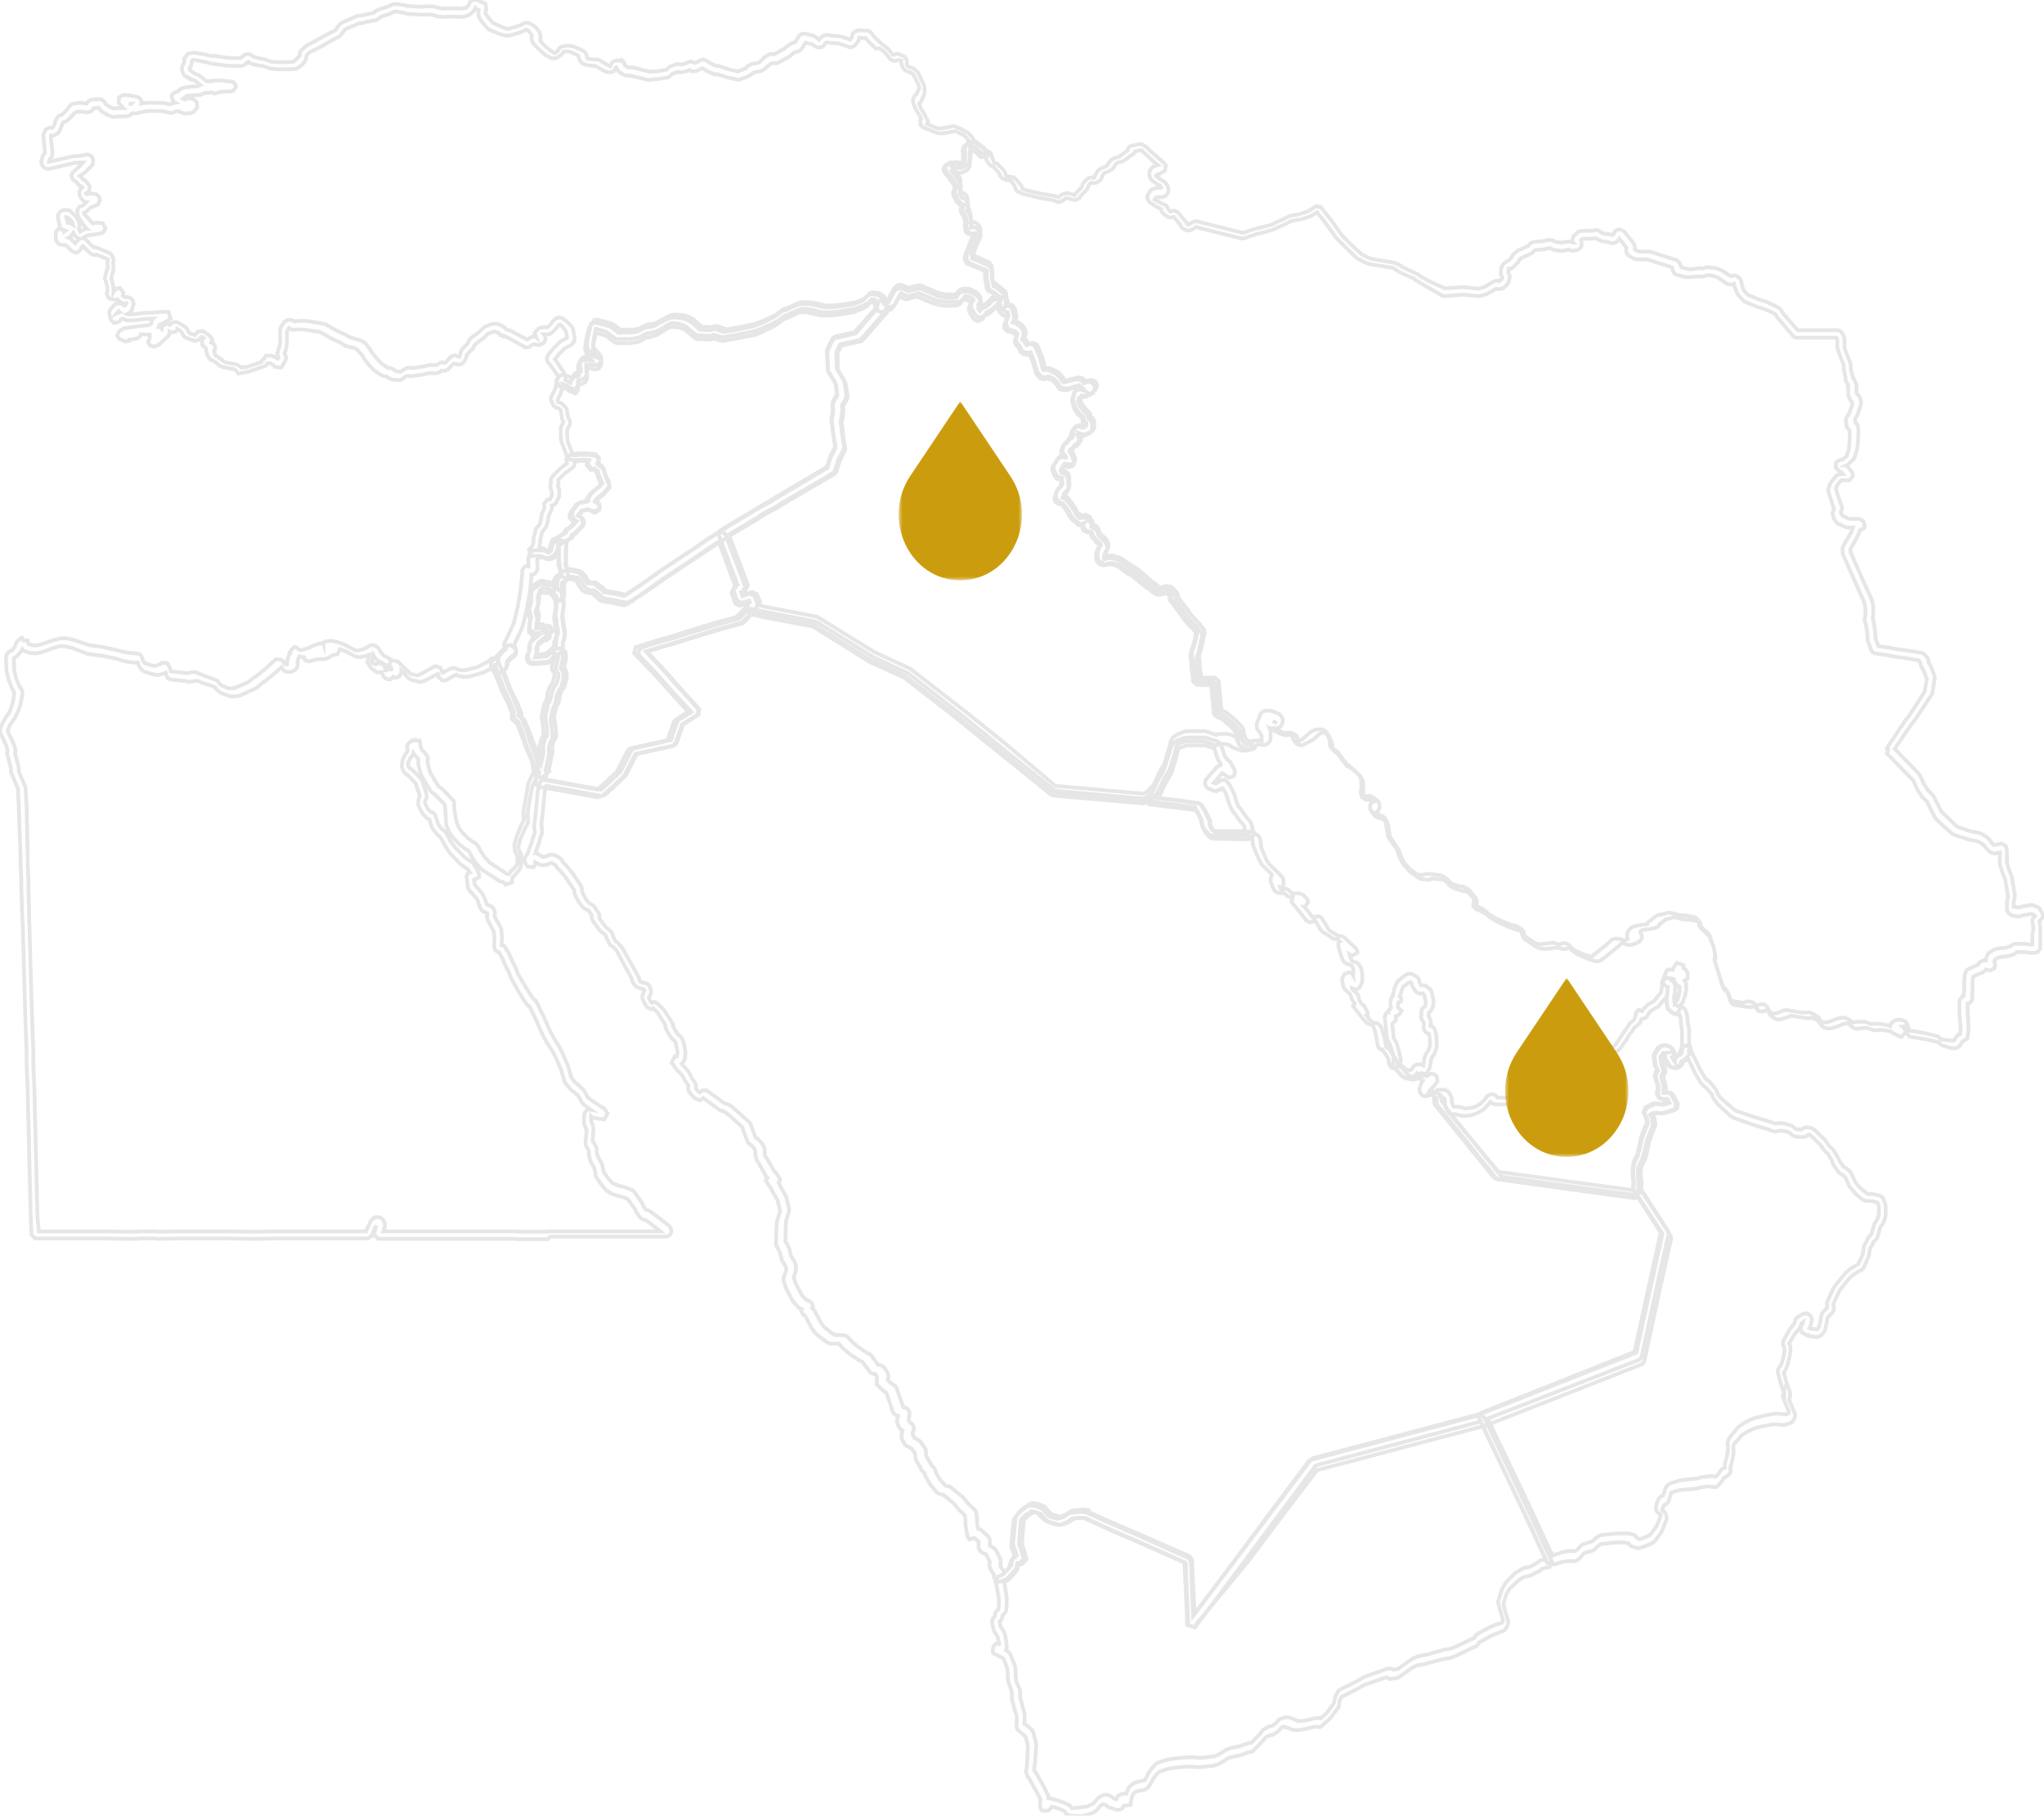 <?xml version="1.0" encoding="utf-8"?>
<!-- Generator: Adobe Illustrator 22.1.0, SVG Export Plug-In . SVG Version: 6.00 Build 0)  -->
<svg version="1.1" id="Слой_1" xmlns="http://www.w3.org/2000/svg" xmlns:xlink="http://www.w3.org/1999/xlink" x="0px" y="0px"
	 width="546px" height="485px" viewBox="0 0 546 485" style="enable-background:new 0 0 546 485;" xml:space="preserve">
<style type="text/css">
	.st0{opacity:0.1;}
	.st1{fill:none;stroke:#000000;stroke-miterlimit:10;}
	.st2{filter:url(#Adobe_OpacityMaskFilter);}
	.st3{fill:#FFFFFF;}
	.st4{mask:url(#mask-2_2_);}
	.st5{fill:#CB9D0E;}
	.st6{filter:url(#Adobe_OpacityMaskFilter_1_);}
	.st7{mask:url(#mask-4_2_);}
</style>
<g id="Map" class="st0">
	<g id="Stroke-1">
		<path class="st1" d="M146.3,331l-8.2,0l-0.3-0.1H101l-1-1l0-0.8l0.5-1.8l-0.8,1.7l-0.5,1.2l-0.9,0.6H73.5l-3.9,0.1h-3.3l-6-0.1H48
			l-5.7,0.1l-0.9-0.1h-4.1l-0.8,0.1h-3.8l-4.5-0.1H9.4l-1-1v-0.8l-0.2-3.9l-0.5-21.3l-0.2-7.3l-0.1-5.2l-0.3-7.3l0-3.5l-0.3-7.3
			l-0.5-18.5l-0.1-2.5l-0.1-4.7l-0.1-1.2l-0.3-8.8l0-2.4l-0.1-2.4l-0.1-1.6l0-2.1l-0.1-2.5l-0.4-11.2l-0.2-4.6l-1.4-3.4L3,206.5
			l-0.1-0.3v-1.1l-1-3.7l0.1-1.1l-0.2-0.7l-0.1-0.4l-1.2-2.6L0.1,196L0,195.3l0.1-0.5l0.2-0.8l0.6-1.3l0.7-1.1l0.7-1l0.6-1.3
			l0.6-1.9l0.3-2.2l-0.1-0.5l-0.4-0.6l-1.1-2.8l-0.5-2.3l-0.1-3.5l0.1-0.4l0.2-0.5l0.4-0.4l0.9-0.5l0.8-1l0.3-0.9l0.3-0.5l1-0.9
			l0.3-0.1l0.4,0.8h1.1v0.1l0.2,0.8l1.4,0.4h0.8l1-0.2l1.1-0.4l1.7-0.6l2.6-0.7l1.6,0l2.1,0.5l3.8,1.3l3.7,0.5l3.5,0.8l2.4,0.6
			l2.3,0.3l0.1,0l0.6,0l0.9,0.2l0.2,0.1l0.4,0.5l0.3,0.8l0.1,0.4l0.5,0.7l0.3,0l1.4,0.5l0.9,0.2l1.5-0.5l0.5-0.4l1.3,0.1l0.4,0.5
			l0.4,0.8l0.1,0.3l0.1,0.6l4.3,0.5l1.8-0.3H52l0.4,0.1l1.9,0.8l2.3,0.8l1.4,0.6l0.6,0.7l0,0.1l0.6,0.5l2,0.8h0.5l0.5-0.1h0.3
			l0.5-0.2l0.3-0.1l3-1.3l0.4-0.3l1.1-0.9l1.2-0.8l0.8-0.7l0.7-0.5l2.4-2.2l0.8-0.7l1.5,0.1l0.6,0.7l0.4,0.6l0.3,0l0.2-0.1v-0.9
			l0.1-0.3l0.6-1.9l0.1,0l-0.1-0.2l1.2-1.3l0.5,0.1l0.6,0.4l0.1,0.2l0.2,0.1l0.3,0.1l1.1-0.3l1.2-0.4l1.7-0.8l2-0.5l0.1,0.3l0-0.3
			l0.5-0.3l0.3-0.1l1.1-0.1l0.4,0l1.5,0.3l0.5,0.2l1.6,0.6l0.3,0.2l2.3,1.2l0.3,0.1h0.2l0.9-0.2l1-0.3l1.8-1l1,0.1l0.9,0.6l0.4,0.6
			l0.1,0.3l1,1.2l0.3,0.2l0.6,0.2l1.2,1l0.7,0l0.7,0.1l0.5,0.3l1,1l1.4,1.3l0.2,0.3l0.6,0.5l0.3,0.1l1.1,0.2l0.3,0.1l0.5-0.1
			l4.4-2.4l1.4,0.5l0.5,1.3l0.2-0.1l0.8-0.4l1.3-0.7l0.9-0.1l0.9,0.4l0.2,0.1l1.1,0.2l0.6-0.1h0.3l3.3-0.9l0.6-0.4l1.5-0.7l1.5-1.2
			l1.5,0.4l1.1,2.6l1.9,5.1l1.3,2.7l1.3,3.4l0,0.6l-0.1,0.5l0.6,0.4l0.4,0.5l1.7,4.6l0.5,1.7l1.6,4.1l0.4,1.6l0.1,0.7l-0.1,0.3
			l0.2,0.8l0.3,0.6l-0.7,1.1l0,0l0,0.1l0.1,0.1l-0.2,0.1l-1,2l-0.2,0.6l-0.7,3.9l-0.5,3.2l0.1,1.1l0.1,0.3l0,0.7l-0.3,0.7l-0.3,0.5
			l-0.7,1.5l-0.9,2.1l-0.4,1.7l0.1,1l0.1,0.2l0.3,0.4l0.2,0.6v2.9l-0.1,0.3l-0.1,0.4l-0.2,0.3l-1.4,1.7l-0.4,0.3l-0.1,0.3l-0.1,0.3
			v0.9l-1.8,0.6l-0.4-0.5l-0.2-0.2l-0.5-0.1l-0.4-0.1l-5-3.3l-0.5-0.6l-0.9-1l-1.3-2l-0.3-0.7l-0.4-0.6l-0.6-0.3l-1.7-1.3l-2-2.1
			l-0.7-1.1l-0.9-2L119,217l-0.2-2l0-0.1l-2.7-2.8l-0.4-0.2l-0.5-0.4l-0.2-0.3l-2.3-3.8l-0.4-1l-0.5-1.9l-0.1-1.1l0.1-0.5l-0.5-0.7
			l-0.6-0.6l-0.3-0.5l-0.2,0.6l-0.2,0.3l-0.4,0.5l-0.5,1l-0.1,1l0.2,0.4l0.3,0.3l0.3,0.2l0.3,0.2l2,2l0.5,0.6l0.2,0.3l0.5,1.7
			l0.5,1.2l0.1,0.8l0.1,0.4v0.3l-0.2,0.6l-0.2,0.3l-0.1,0.7l0.8,1.6l0.7,0.7l0.3,0.1l0.4,0.2l0.3,0.2l0.2,0.3l0.5,1.4l0.3,1.1
			l0.9,1.2l1,0.8l0.2,0.3l0.3,0.5l0.8,1.5l0.8,1.2l0.7,0.9l0.7,0.7l1.6,1.7l0.8,0.6l0.4,0.2l0.7,0.4l0.4,0.3l1.2,2l0.4,1l0.1,0.4
			v0.5l-1.4,0.7l0.2,1.3l0.8,0.9l1.3,1.6l0.6,1.2l0.4,1.3l0.2,0.3l1.3,0.6l0.5,0.6l0.3,0.9l0,0.5l-0.1,0.4l0.1,0.4l1.6,2.9l0.1,0.4
			l0.2,2.1l-0.1,2l0.1,0l0.5,0.2l0.4,0.5l1.1,1.9l1,2.3l0.6,1.1l0.6,1.6l1.6,2.8l1.8,2.9l0.8,1.1l0.3,0.2l0.4,0.4l0.2,0.4l1.9,3.9
			l1.5,3.4l1.2,2.3l1.4,2.2l0.7,1.4l1.6,3.6l0.9,3.2l1.1,1.4l0.8,0.6l0.6,0.6l0.7,0.6l0.2,0.3l1,1.8l0.3,0.3l3.4,2.3l0.5,0.2
			l0.4,0.4l0.2,0.4l0.5,0.7l-0.9,1.6l-2.9-0.4l-0.4-0.2l-0.2-0.2v1.2l0.3,0.8l0.2,0.5l0.1,0.5l0,0.8l-0.1,1.3l-0.1,1.4l0,0.1
			l0.7,1.1l0.3,0.6l0.1,0.4v0.9l0.2,0.8l0.2,0.4l0.2,0.5l0.7,1.2l0.4,1.5v0.4l0.1,0.3l1,1.5l1.4,1.6l0.2,0.1l0.9,0.4l1,0.3l0.5,0.1
			l1.5,0.5l1.2,0.5l0.4,0.3l0.6,0.8l1.6,2.3l0.3,0.7l0.8,1.2l0.6,0.1l0.4,0.2l3.1,2.3l1.7,1.4l0.5,0.4l0.3,0.5l0.1,0.6v0.4l-0.3,0.7
			l-0.8,0.5H147L146.3,331z M10.4,328.9h17.9l4.5,0.1h3.7l0.8-0.1l4.3,0l0.8,0.1h1.2l4.4-0.1h12.4l6,0.1h3.3l3.9-0.1h24.2l0.3-0.8
			l0.3-0.5l0.7-1.6l0.4-0.4l0.6-0.4l0.4-0.1l0.6,0l0.5,0.1l0.5,0.4l0.4,0.5l0.2,0.4l0.1,0.5l0,0.5l-0.4,1.4H138l0.5,0.1h7.8l0.7-0.1
			h29.4l-1.1-0.9l-2.8-2.1l-0.9-0.2l-0.5-0.4l-0.5-0.6l-0.7-1.1l-0.3-0.7l-1.9-2.6l-0.9-0.4l-3.1-0.9l-1.1-0.6l-0.6-0.4l-1.5-1.8
			l-1.2-1.7l-0.2-0.4l-0.1-0.8v-0.4l-0.4-1.2l-0.5-0.8l-0.2-0.5l-0.2-0.3l-0.1-0.3l-0.3-1.4v-0.8l-0.1-0.4l-0.7-1.2l-0.1-0.4l0-0.4
			l0.3-3.4l-0.2-0.4l-0.4-1l-0.1-0.3V298l0.1-0.4l0.2-0.5l0.4-0.5l0.6-0.3l0.5,0.1l-1.7-1.2l-0.7-0.8l-0.9-1.7l-0.6-0.5l-0.7-0.6
			l-0.8-0.6l-0.2-0.3l-0.2-0.2l-1.2-1.5l-0.2-0.6v-0.2l-0.8-2.7l-1.5-3.4l-0.7-1.3l-1.4-2.1l-0.5-0.9l-0.8-1.5l-1.5-3.4l-0.7-1.5
			l-1.2-2.5l-0.2-0.1l-0.3-0.2l-0.3-0.4l-0.8-1.1l-1.8-3l-1.7-3.1l-0.3-0.8l-0.3-0.8l-0.6-1.1l-1-2.3l-0.9-1.6l-0.3-0.1l-0.6-0.4
			l-0.2-0.3l-0.1-0.4l-0.1-0.7l0.1-2.1l-0.2-1.6l-1.7-3.2l-0.1-0.7l0-0.4l0.1-0.4l-0.1-0.2l-1.1-0.5l-0.3-0.3l-0.5-0.7l-0.1-0.3
			l-0.4-1.3l-0.4-0.8l-2.1-2.4l-0.2-0.5l-0.4-3l0.3-0.8l0.3-0.3l0.3,0l-0.6-0.9l-1-0.6l-1.1-0.9l-2.5-2.6l-0.7-1l-0.8-1.3l-1.1-2
			l-1-0.9l-1.1-1.4l-0.2-0.3l-0.7-2.2l-0.2-0.1l-0.4-0.2l-0.3-0.3l-1-1.1l-1-2l-0.1-0.5l0.1-1.3l0.3-0.6l0-0.1l-0.1-0.7l-0.4-1
			l-0.5-1.6l-0.3-0.4l-1.7-1.8l-0.6-0.4l-0.5-0.5l-0.2-0.3l-0.4-0.9l-0.1-0.5l0.2-1.4l0.1-0.3l0.7-1.5l0.4-0.5l0.2-0.6l-0.2-0.9
			l0.3-0.7l0.6-0.6l0.5-0.2l0-0.1l0.4,0l0.2-0.1l0,0.1l1.4,0l0.2,1v0.4l0.4,1.1l0.5,0.5l0.9,1.1l0.2,0.7l-0.1,0.8l0.1,0.7l0.4,1.6
			l0.3,0.8l2.1,3.5l0.2,0.2l0.2,0.1l0.4,0.2l3.3,3.4l0.2,1l-0.1,0.3l0.1,1.4l0.6,3.1l0.7,1.6l0.5,0.7l0.2,0.2l1.6,1.7l0.3,0.2
			l1.1,0.8l0.5,0.2l0.4,0.4l0.7,1l0.3,0.7l1.2,1.8l1.3,1.4l0.3,0.2l4.3,2.8l0.6,0.1l0,0l0.3-0.6l0.4-0.4l0.3-0.2l1.2-1.4v-2.4
			l-0.3-0.4l-0.3-0.5l-0.1-0.4l-0.1-1.4l0-0.3l0.6-2l1.1-2.8l0.9-1.8l-0.1-0.3l-0.1-1.4l0-0.2l0.8-4.8l0.5-2.7l0.3-0.9l1.1-2.3
			l0.2-0.2l0-0.1l-0.3-1.1l0.1-0.6l0-0.1l-0.4-1.5l-1.6-4l-0.5-1.8l-1.6-4.2l-0.7-0.5l-0.4-0.6l-0.1-0.5l0-0.5l0.1-0.5l-1.2-3
			l-1.3-2.7l-2.5-6.5l-0.7,0.5l-2.4,1.2l-3.8,1.1h-0.4l-0.6,0.1l-0.4,0l-1.4-0.2l-0.4-0.2l-0.3-0.2l-1,0.5l-0.8,0.4l-0.6,0.4
			l-0.4,0.2l-0.9,0.1l-1.1-1v-0.6l-0.1-0.2l-0.1,0l-3.6,1.9l-0.9,0.2l-0.6,0l-0.5-0.2l-1.2-0.2l-0.6-0.3l-0.3-0.2l-0.9-0.9l-0.3-0.5
			l-0.8-0.7l0,0v0.5l-0.3,0.7l-0.3,0.4l-0.7,0.3h-0.4l-0.5-0.2l-0.7,0.7l-0.9-0.1l-0.8-0.5l-0.5-0.9l-0.2-0.5l-1.2,0.1l-1.4-1
			l-0.2-0.2l-0.5-0.8l0.1-0.1l-0.6-0.6l0.5-2l-0.9,0.3l-1.3,0.3l-0.7,0l-0.8-0.2l-2.7-1.4l-1.4-0.5l-0.6,1.3l-0.6,0.2l-0.9,0.1
			l-0.5,0.4l-0.9,0.5l-0.5,0.1l-2.1,0.1l-1.9,0.5l-0.5,0l-0.8-0.2l-0.3-0.9l-0.3,0l-0.2,0l-0.8-0.2l-0.4,1.3l0,1.2l-0.1,0.5
			l-0.6,0.7l-1,0.4l-0.5,0.1l-1-0.1l-0.7-0.5l-0.4-0.7l-0.1,0.1l-2.6,2.3l-0.7,0.5l-0.8,0.7l-1.2,0.8l-0.2,0.2l-0.9,0.8l-0.7,0.4
			l-3.9,1.8l-0.5,0.1h-0.4l-0.5,0.1l-1.1,0l-1.2-0.4l-1.5-0.6l-1-0.8l-0.4-0.6l-0.9-0.4l-2.2-0.7l-1.8-0.7h-0.1l-1.7,0.3l-0.3,0
			l-1.1-0.2l-3.7-0.4l-0.6-0.2l-0.3-0.2l-0.3-0.5l-0.2-0.9l0,0l-1.9,0.6l-0.5,0l-1.4-0.3l-1.9-0.6l-0.6-0.4l-0.4-0.4l-0.5-0.8
			l-0.1-0.3l-0.2-0.6l-0.1,0l-0.5,0.1l-1.2-0.1l-1.7-0.3l-2.4-0.7l-3.3-0.7l-4-0.5L19,173l-1.9-0.4H16l-2.1,0.6l-1.5,0.6l-1.3,0.4
			l-1.3,0.3l-1.4,0l-2-0.6l-0.4-0.5l-0.1,0.2l-0.2,0.3l-1.2,1.4l-0.8,0.5l0.1,3.2l0.5,2.2l0.9,2.1l0.3,0.4l0.2,0.3l0.3,0.9l0,0.4
			L5.5,188l-0.7,2.1l-0.8,1.6l-0.7,1l-0.6,0.9l-0.5,1.1l-0.1,0.7l0.2,0.4l1.4,3l0.1,0.4l0.2,0.5l0.1,0.4v0.7L4,201.2l1,3.7v1.1
			l0.4,1l1.3,3l0.1,0.3l0.3,4.8L7.4,229l0,2.1l0.1,1.6l0.1,2.4l0,2.4l0.1,3l0.1,5.7l0.1,1.3v1l0.1,3.6l0.1,2.5l0,1.3l0.5,17.2
			l0.3,7.3l0,3.5l0.3,7.3l0.1,5.2l0.2,7.3l0.5,21.3L10.4,328.9z M103,179l0.1,0.1l0.5-0.3l0.9,0l0-0.1v-0.3l-0.1-0.2l-0.4-0.1
			l0.1-0.8l-0.4,0.6l-1.3-0.6l-0.5-0.3l-0.2-0.2l-0.2,0l-0.8-0.5l-0.4-0.4l-0.2-0.3l-0.4-0.7l-0.4,1.6l0,0l0.4,0.6l0.6,0.4l0,0
			l0.6-0.3l0.4-0.1h0.3l0.8,0.5l0.3,0.4l0.2,0.5V179z"/>
	</g>
	<g id="Stroke-3">
		<path class="st1" d="M133.3,179.9l-1.4-0.4l-0.8-1.7l0.2-1.2l0.8-0.7l2.5-2.7l0.3-0.6l1.5-0.3l1.2,0.9l0.3,1.3l-0.3,0.5l-0.3,0.4
			l-0.8,0.6l-1.1,1l-0.1,0.2l0.1,0.6l-0.2,0.7l-0.6,0.7l-0.3,0.2L133.3,179.9z M133.2,177.5L133.2,177.5L133.2,177.5L133.2,177.5z"
			/>
	</g>
	<g id="Stroke-4">
		<path class="st1" d="M522.2,280l-0.9,0l-2.6-0.8l-0.5-0.4l-0.3-0.4l-2.9-0.7l-4.9-0.8l-0.7-0.8l-0.5-2l-0.7,0.1l0.4,0.3l0.5,1.1
			l-1.2,1.4l-0.5-0.2l-1.9-0.9l-0.4-0.4l-2.4-0.4l-1.7,0.1l-0.4,0l-1.8-0.6h-1.2l-0.8,0.1l-0.7,0.1h-0.3l-0.3-0.1l-0.6-0.3l-0.5-0.4
			l-0.4-0.4l-0.5-0.3l-0.3,0.1l-0.7,0.1l-1.5,0.6l-1.9,0.6H488l-0.3-0.1l-0.7-0.3l-0.5-0.5l-0.9-1.2l-1.3-0.7h-0.4l-0.9,0.1
			l-4.7-0.7l-0.4,0.3l-2.5,0.7h-0.5l-0.4-0.1l-1-0.5l-0.3-0.2l-0.5-0.6l-0.3-0.7l-0.2-0.5l-0.5,0.2l-0.5,0.2l-0.6,0.1l-0.8-0.1
			l-0.8-1v-0.2l-0.1-0.1h-0.4l-0.2,0.1l-0.6,0.1l-1.5-0.1l-3.1-0.5l-0.7-0.6l-0.4-1.1l-0.1-0.5l-0.3-0.8l-0.4-0.7l-0.1,0l-0.5-0.7
			l-0.1,0.1l-0.6-1.2l-0.1-0.5v-0.2l-1.8-5.7l0-0.4l0.1-0.5v-0.7l-0.1-0.7l-0.4-1.8l-0.3-0.5l-0.4-1l-0.1-0.5l-0.3-0.4l-2.4-2.4
			l-0.2-0.4l0-0.7l-0.3-0.4l-2-0.4h-0.3l-1.5-0.1l-2.6-0.6l-2.3,0.6l-0.1,0.1l-1.6,1.3l-0.1,0.3l-0.7,0.5l-1.8,0.4h-0.5l-1.3,0.2
			l-0.3,0.1l-0.2,0.2l-0.1,0.2l0.1,0.4l0.2,0.4l0.1,0.5v0.4l-0.6,0.9l-1.6,0.7l-0.8,0.2l-0.6,0l-0.6-0.1l-0.5-0.3l-0.6-0.1l-0.1,0
			l-0.9,0.9l-4.2,3.4l-0.9,0.5l-0.8,0.1l-1.5-0.4l-3.4-1.4l-1.8-1.3l-0.5-0.6l-0.1,0l-0.1,0.1l-0.7,0.3l-0.8,0l-1.5-0.4l-3.2,0.4
			l-1.5-0.2l-1-0.4l-0.6-0.4l-2.6-1.8l-0.2-0.3l-0.2-0.4l-0.2-0.8l0-0.3l-0.6-0.4l-1.1-0.2l-2-0.8l-2.7-1.2l-2.3-1.4l-0.6-0.6
			l-0.8-0.5l-1.2-0.6l-0.8-0.3l-0.4-0.3l-0.5-0.6l0.2-1.5l0.2-0.2l-1.6-1.9l-0.7-0.3l-1-0.1l-2.3-0.8l-0.3-0.2l-0.2-0.1l-0.4-0.2
			l-0.5-0.5l-0.3-0.5l-1-0.7l-0.5-0.1l-2.2-0.2h-0.5l-0.4,0.2l-0.5,0.1l-1.7-0.2l-0.4-0.1l-0.3-0.1l-2.4-1.7l-1.8-2l-1.1-2l-0.6-1.9
			l-1.4-2l-0.9-1.4l-0.1-0.3l-0.4-1.9l-0.2-1.5l-0.2-0.5l-0.4-0.6l-1.6-0.4l-0.4-0.2l-0.5-0.5l-0.9-1.2l-0.2-0.6v-0.8l0.2-0.5
			l0.2-0.4l1.1-0.2l-0.2-0.2l-0.5-0.3h-0.9l-0.1,0.1l-1,0l-0.6-0.4l-0.4-0.5l-0.3-0.8l0-0.6l0.2-0.9l-0.2-2.6l-0.4-0.7l-2.3-2.1
			h-0.1l-0.8-0.3l-0.2-0.2l-2.5-3.3l-0.5-0.3l-1.2-1.2l-0.3-0.7v-1.1l-0.2-0.6l-0.3-0.7l-0.3-0.4l-0.2-0.4l-0.3-0.2l-0.7,0.1
			l-0.4,0.2l-0.2,0.1l-0.3,0.2l-1.4,1.3L348,199l-0.4,0.1l-1.1-0.3l-0.9-1l-0.3-0.7v-0.4l-0.1-0.3l-0.3-0.1h-0.7l-0.4,0.1l-0.5,0
			l-1.3-0.4l-2.9-1.5l0.2,0.5l0.1,0.4l0,1.6l-0.1,0.8l-0.5,0.7l-0.6,0.4l-0.6,0.1l-1.3-0.1h-0.5l-0.2,0.1l-0.3,0.6l-0.3,0.3
			l-0.7,0.3H334l-0.4-0.1l-0.6-0.2l-1-0.2l-0.5-0.3l-0.4-0.4l-0.2-0.3l-0.8-1.9l-0.1-1.4l-1.6-1.7l-2.2-1.8l-0.2-0.1l-0.5-0.1
			l-0.4-0.2l-0.5-0.4l-0.4-0.7l-0.2-2.8l-0.5-4.6h-1.8l-2.1-0.1l-0.9-0.9l-0.1-1.7l-0.3-1.5V178l-0.3-2.8l0-0.3l0.2-0.9l0.4-1.1
			l0.5-1.9l0.4-2l0,0l-0.8-1l-0.9-0.8l-1.8-2.1l-0.5-0.8l-3-4l-0.1-1l0-0.1l-0.6-0.7l-0.5-0.1l-0.3,0.2l-1.3,0.3l-0.7-0.1l-0.3-0.1
			l-1.3-0.9l-0.1-0.2l-1.4-0.9l-0.4-0.4l-0.3-0.1l-0.3-0.3l-0.2-0.2l-0.5-0.4l-0.2-0.2l-1.9-1.5l-0.8-0.3l-2.4-1.8l-0.9-0.5
			l-0.5-0.1l-0.9-0.2h-0.6l-1,0.3h-0.4l-0.5-0.1l-0.6-0.4l-0.5-0.6l-0.2-0.8v-1.3l0.1-0.4l0.5-1.1l0.3-0.4l-0.2-0.5l-0.7-0.6
			l-1.1-1.3l-0.2-0.3l-0.2-0.8l-0.1-0.2l-0.2,0h-0.4l-0.3-0.1l-0.8-0.3l-0.6-1.3l0.1-0.4l0.2-0.2l-0.7,0.3h-0.5l-1-1l-0.4-0.2
			l-0.3-0.3l-0.8-1.1l-0.1-0.3l-0.1-0.3l-1.4-1.9l-0.4-0.5l-0.6,0l-0.3-0.1l-0.5-0.3l-0.3-0.4l-0.1-1l0.6-1.7l0.2-0.3l1-0.9
			l-0.1-1.8l-1.1-0.2l-0.7-1l-0.5-1.3l0.1-0.9l1.4-2.2l1-0.4l0.7,0.1l-0.1-0.2l-0.2-0.1l-0.4-0.5l-0.1-0.4l0-0.6l0.4-1.2l0.3-0.4
			l0.3-0.3l0.5-0.2l0.3-0.8l1-0.5l0,0l-0.2-0.6v-0.6l0.3-0.7l0.8-0.9l1.1-0.3l0.8,0.4l0.8-0.3v-0.7l-0.2-0.1l-0.5-0.6l0-0.7
			l-1.4-1.4l-0.9-1.4l-0.1-0.3l-0.4-1.6l0-0.5l0.5-1.8l0.7-0.7l0.5-0.1l0.5,0l0.4,0.1l-0.2-0.1l-0.3-0.3l-0.5-0.5l-2,0.5l-0.1,0.1
			l-0.7,0.3h-1.5l-0.7-0.3l-0.2-0.2l-0.2-0.3l-0.1-0.3l-0.2-0.3l-0.8-0.9l-0.4-0.3l-1.4-0.6l-0.6,0.3l-1.2-0.2l-1-1.1l-0.2-0.4
			l-0.3-1.1l-0.5-1.7l-0.9-2.2l0,0l-0.6,0.1l-0.5,0l-0.5-0.1l-0.5-0.3l-0.3-0.3l-0.2-0.4l-0.1-0.3l-0.3-0.6l-0.5-0.4l-0.4-0.8l0-0.5
			l0.4-1.3l0-0.1l-0.4-0.4l-0.9-0.5l-0.5,0l-0.6-0.2l-0.2-0.1l-0.4-0.4l-0.3-0.5l0.1-1l0.6-0.9l-0.2-1.2l-0.1,0l-0.5-0.1l-0.6-0.4
			l-0.3-0.4l-0.3-0.3l-0.3-1.1l0.2-0.5l0-0.3l0.2-1.5l-0.1-0.1l-2-1.6l-0.5-0.2l-0.3-0.1l-0.5-0.7l-0.5-3v-1.3l0.1-0.3l-0.1-0.1
			l-4.8-2l-0.6-0.9v-1l0.1-0.3l1.6-4.2l0.7-1.5l0,0l-1,0.1l-0.8-0.3l-0.2-0.2l-0.2-0.4l-0.2-1l0-0.6l0.1-0.4l-0.2-1.4l-0.2-0.4
			l-0.7-1.2l-0.1-0.8l0.3-1l-0.5-0.2l-0.6-0.5l-0.3-0.3l-0.9-1.9l0-0.7l0.3-0.8l0.1-0.8l-2.1-2.9l-0.2-0.2l-0.4-0.5l-0.3-0.7v-0.3
			l0.4-0.8l0.5-0.4l0.5-0.2l1.6-0.1l0.5,0.1l0.4,0.2l0.6,0.1l0,0l0.6-0.3l0.2-2.7l-0.2-0.7l0.3-1.1l1.6-1.3l1.2,0l2,1.4l0.9,0.9
			l0.4,0.1l0.4,0.1l0.4,0.2l0.4,0.5l0.7,2l0.3,0.4l0.6,0.2l0.9,0.8l1,1.1l0.3,0.6l0.3,0.8l0.8,0.2l0.1,0l1,0.1l0.8,0.7l1.3,1.6
			l0.2,0.4l0.1,0.4l1,0.4l4.2,1l3.3,0.5l1.1,0.4l0.5-0.4l0.2-0.2l0.4-0.2l1.1-0.3h0.4l0.4,0.1l0.9,0.3l0.4,0.1l0.2-0.3l1-1l0.8-0.9
			l0.1-0.4l0.2-0.5l1-1.1l0.4-0.3l0.4-0.1l0.3-0.1l0.8,0.1l0.2-0.1v-0.1l0.1-0.5l0.7-1.1l0.3-0.3l1-0.6l0.4-0.1l0.9-0.5l0.3-0.6
			l0.6-0.8l0.3-0.2l1-0.5l0.9-0.2l2.3-1.7l0-0.2l0.2-0.4l0.2-0.3l0.5-0.3l2.3-0.5l0.8,0.1l1.2,0.8l0.3,0.3l0.2,0.3l3,2.6l0.6,0.5
			l0.3,0.3l0.2,0.3l0.4,0.4l-0.2,1.5l-1.3,0.8l-0.8,0.2l-0.3,0.3l0.1,0.2l1.2,0.9l0.8,0.4l0.4,0.4l0.6,0.9l0.2,0.6l0,0.6l-0.1,0.5
			l-0.2,0.4l-0.2,0.3l-0.4,0.3l-0.5,0.2l-0.7,0.1h-1l-0.3,0.1l-0.3,0.5l0,0l1.6,0.9l0.5,0.2l1,0.5l0.5,0.7l0.1,0.4l0.5,0.5l0.1,0
			l0.6-0.2h0.5l0.8,0.4l2.3,2.7l0.4,0.6l0.1,0l0.6-0.3l0.5-0.3l0.4-0.2l0.7-0.1l0.6,0.1l0.6,0.2l11.2,2.8l3-1l4.4-1.1l2.4-1.1
			l2.7-1.3l2.5-0.5l2.3-0.7l2.2-1.4l1.3,0.2l3,3.8l2.7,3.8l2.5,2.5l2.8,2.6l2.3,1.1l5.4,0.9l1.6,0.4l0.3,0.1l1.2,0.8l1.8,0.9l2.2,1
			l1,0.7l2.3,1.3L386,77l1.7-0.1l3-0.2l0.2,0l3.9,0.4l1.7-0.4l0.8-0.5l1-0.6l0.3-0.2l0.3-0.2l0.7-0.2l0.7,0l0.2,0.1l0.7-0.6l0.1-0.5
			l-0.3-0.5l-0.1-0.4l0-0.4l0.1-1.1l0.1-0.3l0.3-0.5l0.2-0.3l0.6-0.5l0.4-0.2l0.2-0.1l0.3-0.2l0.7-0.8l0-0.1l0.2-0.4l1.3-1.2
			l0.6-0.3l0.6-0.2l1.7-0.8l0.5-0.6l0.5-0.3l0.6-0.2l2.5-0.2l1.1-0.3h1l0.6,0.2l0.3,0.2l0.3,0.1l1.4,0.2h0.5l0.2-0.1l0.3-0.1h0.4
			l0.7-0.1l0.6,0.1l0.4,0.2l0.1,0l-0.1-0.1l-0.1-0.4l0.2-1.1l1.4-1.3l0.3-0.1l0.5-0.1h0.4l0.9-0.1l0.6,0.1l1.3-0.1l0.7-0.2l1,0.3
			l0.1,0.2l1,0.5l1.1,0.1l1.2,0.3l0.3-0.2l0-0.1l0,0l0.4-0.7l0.4-0.3l0.5-0.2h0.3l0.5,0.1l0.5,0.3L434,62l2.3,2.9l0.2,0.3l0.2,0.7
			v0.7l0.8,0.5l0.7,0.1l2.5,0l7.2,2.3l0.7,0.6l0.5,1.3l1.9,0.5h1l1.9-0.3l1,0.1l1-0.3l0.4,0l1.8,0.2l0.7,0.2l1.3,0.5l1.3,0.9l1,0.6
			l0.2-0.1l0.3-0.1l0.6,0l0.4,0.1l0.4,0.3l0.6,0.6l0.3,0.7v0.3l0.1,0.6l0.5,1.4l1.1,1.2l0.8,0.3l2.4,1l1.5,0.4l3.2,1.5l0.7,0.5
			l0.2,0.2l0.3,0.5l0.4,0.7l0.7,0.7l0.2,0.3l2.9,3.3H491l0.7,0.3l0.4,0.5l0.5,1l0.1,0.5v2.4l0.7,2l0.8,1.9l0.2,0.9v1l0.5,1.9
			l0.1,0.3l0.3,0.4l0.5,1.2l0.1,0.4v1.9l0.2,0.5l0.3,0.2l0.4,0.6l0.3,1.1l0,0.9l-1,2.9l-0.6,0.9v0.4l0.1,0.5l0.2,0.2l0.4,0.6
			l0.1,0.4l0.1,0.9v1l-0.1,2.3l-0.2,1.7l-0.7,2.3l-0.3,0.5l-1.5,1.4l-0.4,0.2l0.1,0l1.4,1.8l0.2,0.4l0.1,0.6l-1,1.2l-2.2,0l-1.1,1.4
			l-0.1,0.4l-0.2,0.4l0.2,0.7l0.5,1.6l0.8,2.2l0.1,0.3v0.8l-0.3,0.7l0.3,0.7l0.3,0.3l1.4,0.7l0.4,0.1h2.4l0.4,0.1l0.5,0.3l0.5,0.5
			l0.2,1.2l-0.1,0.3l-0.9,0.5h-0.2l-0.6,1.5l-0.4,0.7l-0.2,0.5l-1.4,2.4l0,0.8l3.1,7.1l2.3,5l0.4,1.1l0.3,1.5l0,1.8l-0.2,1.3
			l0.2,0.4l0.1,0.3l0.4,2.9l0.1,1.8l0.8,2l3,0.4l1.3,0.3l3.6,0.5l3.8,0.6l0.6,0.4l0.3,0.4l0.4,0.4l0.3,0.6l0.1,0.8l0.7,1.2l0.9,2.5
			l0,0.5l-0.6,3.9l-0.2,0.4l-4.4,6.7l-1.2,1.5l-0.7,1.1l-0.5,0.6l-1.5,2.3l-1.6,2.3l6.3,6.5l0.6,0.8l0.9,2.1l1.1,1.7l1.4,1.4
			l2.2,4.3l0.1,0.1l3.9,3.7l0.4,0.3l3.6,1.2l1.8,0.3l1.3,0.5l1.4,1l0.2,0.2l0.7,1l0.6,0.6l0.8-0.1l1.2-0.3l1.2,0.7l0.3,1.2v3.3
			l0.8,2.5l0.4,0.9l0.2,0.9l0.7,4.3l0,0.4l-0.3,1.3v1.4l1.2,0.2l1.2-0.3l2.3-0.4l0.6,0.1l1.3,0.6l0.4,0.4l0.7,1.3l0.1,0.5v0.4
			l-0.9,1l0,0.1l0.2,1.8l0,0.4L545,250v3.4l-0.7,0.9l-0.4,0.1l-0.3,0.1l-1.6,0l-1.1-0.2h-2.2l-0.4,0.4l-0.7,0.4l-1.8,0.4h-0.6
			l-0.5,0.1l-0.8,0.1l-1,0.6l-0.2,0.7l0.2,0.3l0,1l-0.2,0.4l-1.1,0.5l-1.1-0.2l-0.1,0.2l-0.9,0.6l-0.1,0l-2.3,1l-0.1,0.4l-0.1,1.1
			l0,2.4l0,0.1l-0.1,1.2l0.1,0.3l-0.1,0.8l-0.3,0.5l-0.7,0.5l-0.2,0v2.5l0.1,1.3l0.1,1.9l0,1.6l0,0.2l-0.3,1.8l-1.1,0.7l-0.3,0.2
			l-0.2,0.5l-0.3,0.4l-0.7,0.6L522.2,280z M521.7,278L521.7,278l0.4-0.2l0.2-0.5l0.3-0.4l0.7-0.6l0.3-0.1l0.1-0.9v-1.5l-0.3-3.2
			l0-3.4l0.7-1l0.4-0.1l0-0.3l0.2-1.3v-2.5l0.1-1.4l0.1-0.4v-0.2l0.5-0.9l0.3-0.2l2.8-1.3l0.2-0.5l1.1-0.6l0.6,0.1l0-0.1l0.5-1.5
			l0.5-0.6l1.6-0.9l0.4-0.1l0.9-0.1l0.7-0.1h0.6l1.4-0.4l0.1-0.2l0.9-0.5l3.1,0l1.1,0.2h0.7l0-2.9l0.3-1.2l-0.2-1.5l-0.1-0.4l0-0.7
			l0.3-0.6l0.4-0.3l-0.2-0.3l-0.7-0.3l-2.4,0.4l-0.8,0.3l-0.4,0l-1.7-0.3l-0.5-0.3l-0.5-0.5l-0.3-0.7l0-2.3l0.3-1.2l-0.8-4.8
			l-0.4-0.8l-0.9-2.7l-0.1-0.3v-3.2l-1.5,0.3l-1-0.3l-1.1-1.1l-0.7-0.9l-1.2-0.8l-0.9-0.3l-1.7-0.3L522,223l-0.5-0.3l-1.3-1.1
			l-3.1-2.9l-0.2-0.3l-2.2-4.3l-1.3-1.3l-1.4-2.2l-0.1-0.3l-0.7-1.6l-0.4-0.5l-6.8-7l0.4-1l-0.4-0.3l0.5-0.8l1.5-2.2l1.6-2.5
			l0.5-0.6l0.6-1l1.2-1.5l4.2-6.5l0.6-3.4l-0.8-2.2l-0.7-1.2l-0.1-0.3l-0.1-0.7l-0.5-0.6l-3.4-0.6l-3.6-0.5l-1.3-0.3l-3.5-0.5
			L500,174l-1.1-2.9l-0.1-1.9l-0.4-2.7l-0.3-0.6l0-0.8l0.1-0.3l0.1-0.9v-1.5l-0.2-1l-0.3-0.9l-5.5-12.4l-0.1-0.6v-1l0.1-0.5l0.5-0.9
			l1-1.7l0.3-0.6l0.4-0.6l0.5-1.3l-1.4,0l-0.9-0.2l-1.6-0.8l-0.4-0.2l-0.5-0.7l-0.3-0.4l-0.4-1.4l0.2-0.9l0.2-0.2v-0.2l-1.4-4.3
			l-0.1-0.5l0-0.5l0.4-1.2l0.2-0.4l1.5-1.9l0.6-0.4l0.9-0.1h0.3l-0.4-0.5l-0.1,0l-0.6-0.3l-0.8-0.9l0-1.3l0.2-0.2l0.3-0.2l0.5-0.3
			l0.4-0.1h0.4l1.1-1l0.6-1.9l0.1-1.4l0.1-2.2l0-0.9l-0.1-0.5l-0.2-0.2l-0.5-0.7l-0.2-1.2v-0.8l0.2-0.6l0.7-1l0.8-2.4v-0.3l-0.1-0.4
			l-0.2-0.2l-0.3-0.4l-0.3-0.6l-0.2-0.8V103l-0.4-0.9l-0.3-0.4L493,101l-0.5-2.4v-1l-0.1-0.4l-0.7-1.7l-0.8-2.2l-0.1-0.3v-2.3
			l-0.3-0.5l-10.5,0l-0.5-0.1l-0.5-0.3l-4.3-5.1l-0.3-0.6l-0.5-0.4l-2.9-1.3l-1.5-0.4l-3.4-1.4l-0.4-0.3l-1.4-1.5l-0.2-0.3l-0.7-1.8
			l-0.2-0.9l0,0l-0.6,0.2h-0.4l-0.5-0.1l-0.5-0.2l-1.1-0.7l-1.2-0.9l-1.5-0.5l-1.3-0.1l-1.3,0.4h-0.7l-0.5-0.1l-1.9,0.2l-1.4,0
			l-2.5-0.6l-0.5-0.3l-0.2-0.3l-0.3-0.7v-0.2l-0.2-0.5l-6.6-2.1l-2.2,0l-1-0.1l-0.4-0.1l-1.6-1l-0.4-0.8l0-1.2l-1.8-2.3l-0.1,0.2
			l-0.9,0.8l-0.9,0.2l-1.6-0.4l-1.3-0.2l-0.5-0.2l-1-0.6l-0.5,0.1l-1.6,0.1l-0.5-0.1l-1,0.1l-0.4,0.4l0.2,0.8l-0.1,0.9l-0.8,0.8
			l-1.4,0.3l-0.7-0.1l-0.4-0.2l-0.6,0.1h-0.3l-0.2,0.1l-0.3,0.1l-0.9,0l-1.9-0.3l-0.8-0.4h-0.6l-0.9,0.3l-2.6,0.2l-0.5,0.6l-0.2,0.2
			l-2.9,1.3l-0.7,0.7l0,0.1l-0.2,0.4l-1.1,1.1l-0.5,0.4l-0.3,0.2l-0.3,0.1l-0.2,0.2L403,72l-0.1,0.8l0,0.1l0.3,0.5l0.1,0.8l-0.3,1.1
			l-0.2,0.4l-0.3,0.4l-1,0.9l-0.7,0.2l-0.8,0l-0.3-0.1l-0.1,0l-0.7,0.5l-1,0.5l-0.8,0.5l-2,0.5l-0.3,0l-3.9-0.4l-5,0.4l-0.6-0.1
			l-6.9-4l-0.9-0.7l-1.9-0.8l-2.1-1l-1.1-0.8l-1.3-0.3l-5.5-0.9l-0.3-0.1l-2.8-1.4l-2.9-2.8l-2.7-2.7l-2.7-3.8l-2.4-3l-1.8,1.1
			l-2.5,0.8L345,59l-2.4,1.2l-2.7,1.2l-1.4,0.4l-3.1,0.8l-3.2,1.1l-0.6,0L320,60.8l-0.4-0.2l-0.2,0L319,61l-1,0.5l-0.7,0.1l-0.9-0.3
			l-0.4-0.2l-0.4-0.4l-0.4-0.8l-1.7-2l-0.3,0.1l-0.5,0.1l-0.9-0.2l-1.3-1.1l-0.3-0.6l0-0.3l-0.9-0.5l-0.3-0.1l-0.3-0.2l-0.2-0.2
			l-1.2-0.7l-0.4-0.4l-0.3-0.5l-0.1-0.4v-0.5l0.2-0.5l0.6-1l0.6-0.4l1.1-0.3h1l0.2-0.1l-0.4-0.6l-0.7-0.3l-1.5-1.1l-0.3-0.5
			l-0.2-0.6l-0.1-0.3v-0.5l0.1-0.5l0.2-0.4l0.2-0.3l0.6-0.5l0.4-0.2l0.8-0.2l-0.9-0.7l-0.6-0.6l-2.3-2.1l-0.1-0.2l-0.6-0.4l-1.5,0.3
			l0,0.1l-0.4,0.5l-2.8,2l-0.4,0.2l-1,0.2l-0.5,0.3l-0.4,0.5l-0.2,0.4l-0.2,0.3l-0.6,0.5l-1.2,0.6l-0.4,0.1l-0.4,0.3l-0.4,0.7v0.3
			l-0.5,0.8l-1,0.6l-0.8,0.1l-0.6-0.1l-0.7,0.7l-0.1,0.4l-0.2,0.5l-1,1.1l-0.9,0.9l-0.2,0.4l-0.9,0.6l-0.5,0l-1.1-0.2l-0.9-0.3
			l-0.4,0.1l-0.2,0.2l-0.4,0.3l-0.7,0.4l-0.5,0.1l-0.4-0.1l-1.4-0.5l-3.1-0.5l-4.6-1.1l-0.2-0.1l-1.2-0.5l-0.5-0.5l-0.2-0.6
			l-0.1-0.4l-1-1.4l-0.2-0.1l-0.3,0l-0.6-0.1l-1.2-0.4l-0.7-0.8l-0.1-0.4l-0.2-0.4l-0.2-0.2l-0.8-0.9l-0.5-0.5l-0.7-0.3l-0.4-0.4
			l-0.6-0.9l-0.7-1.8l-0.5-0.1l-0.5-0.3l-1.1-1.1l-1.2-0.8l-0.5,0.4l0.1,0.3l0,0.3l-0.3,3.4l-0.5,0.8l-0.5,0.3l-1,0.5l-0.4,0.1
			l-0.5,0l-1.2-0.3l-0.3-0.1l-0.3,0l2.2,3l0.2,0.7l-0.2,1.5l-0.2,0.5l0.1,0.2l0.5,1l0.2,0.1h0.2l0.8,0.5l0.4,0.7l0.1,0.5l0,0.5
			l-0.3,1l0.8,1.5l0.1,0.3l0.3,1.8l0,0.4l-0.1,0.6l0,0.1l0.8-0.1l0.8,0.3l0.8,0.9l0.2,1l-0.1,0.4l-0.8,1.7l-1.5,3.9V68l0.3,0.1
			l4.1,1.8l0.4,0.3l0.6,0.8l0.1,1.1l-0.1,0.3v0.9l0.4,2.1l0.1,0l0.4,0.2l2.7,2.2l0.3,0.7l0,0.6l-0.2,2.2l0.2,0.2l0.4,0.1l0.7,0.3
			l0.6,0.8l0.4,2.1v0.4l-0.2,0.6l-0.2,0.3h0l0.5,0.1l1.3,0.8l0.2,0.2l0.6,0.8l0.2,0.5l0.1,0.8l-0.1,0.7l-0.2,0.3l-0.1,0.4l0.2,0.1
			l0.3,0.3l0.7,1.1l0.1,0l0.2-0.1l0.6-0.2h0.4l0.9,0.5l0.5,1l0.9,2.3l0.5,1.9l0.2,0.9l0.3,0.4l0.1,0l0.4-0.1h0.5l0.5,0.2l0,0
			l1.7,0.8l1,0.9l1,1.4h0.6l0.4-0.2l2.6-0.6l0.8,0.1l0.6,0.4l0.3,0.3l0.2,0.3l0.3-0.1l0.3-0.2l0.5-0.1h0.5l0.7,0.3l0.3,0.2l0.3,0.7
			v0.6l-0.3,0.7l-0.7,0.8l-0.3,0.2l-0.7,0.3l-1.4,0.4l-0.7,0l-0.3,0.8l0.3,1.2l1,1.4l1.3,1.3l0.1,0.8l0.2,0.2l0.3,0.2l0.5,0.8v1.9
			l-0.6,0.9l-1.8,0.8l-0.8,0l-0.6-0.2l0,0l0.1,0.1l0.2,0.7l-0.1,1.2l-0.5,0.8l-0.3,0.1l-0.5,0l-0.1,0.3l-0.2,0.4l-0.2,0.2l-0.5,0.2
			l-0.1,0.4l0.3,0.3l0.4,0.8l0.5,1.3l-0.1,0.9l-0.2,0.4l-1.1,0.4l-1.4-0.3l-0.8,1.2l0.3,0.7l0.3,0l0.3,0.1l0.3,0.2l0.4,0.4l0.3,0.5
			l0.1,0.4l0.1,2.5l-0.3,0.8l-1.1,1.1l-0.2,0.6h0.1l0.7,0.3l0.8,0.9l1.5,2.1l0.2,0.4l0.1,0.3l0.5,0.8l0.7,0.4l0.1,0.2l0.1,0l1.1-0.2
			l1.1,0.5l0.8,1.4l-0.1,0.6l0.1,0l1.1,0.6l0.2,0.4l0.2,0.3l0.1,0.3l0.2,0.6l0.9,1l0.7,0.6l0.3,0.4l0.5,1.1l0,0.6l-0.1,0.4l-0.2,0.4
			l-0.4,0.5l-0.2,0.6l0,0.9l0.3-0.1l0.7-0.2l1.1,0l0.9,0.3l0.5,0.1l0.3,0.1l1.1,0.7l2.4,1.8l0.7,0.3l0.8,0.6l2.4,2l0.1,0.2l0.3,0.2
			l0.3,0.3l0.1,0.2l1.6,1.1l0.1,0.2l0.8,0.5l0.6-0.1l0.9-0.3l1.3,0.2l0.5,0.3l1.3,1.4l0.2,1l-0.1,0.1l2.7,3.7l0.5,0.8l1.6,1.8
			l0.9,0.9l1.2,1.6l0.1,0.8l-1,4.4l-0.4,1.2l-0.1,0.6l0.2,2.7l0,0.6l0.3,1.4l0,0.9l1.1,0.1l2.7,0l1,1v0.7l0.7,7.1l0.6,0.2l0.5,0.2
			l0.3,0.2l0.2,0.2l2.1,1.7l1.9,2l0.3,0.7v0.5l0.1,0.9l0.7,1.4l1.1,0.3l0.1-0.1l0.3-0.3l0.6-0.5l0.6-0.2l1,0l1,0.1l0-0.2v-1.1
			l-0.4-0.9l-0.1-0.1l-0.3-0.3l-0.4-0.6l-0.1-0.5v-0.8l0.1-0.4l0.9-2.3l0.3-0.4l0.3-0.2l0.4-0.2l1-0.1h0.7l0.3,0.1l2,0.8l0.4,0.4
			l0.5,0.8l0.1,0.9l-0.4,0.9l-0.4,0.5l-0.5,0.3l-1,0l1.9,1l0.8,0.3l0.5-0.1h1l0.4,0.1l0.8,0.3l0.6,0.6l0.3,1.3l0.1,0.1l1.4-0.9
			l1.4-1.3l0.5-0.4l0.8-0.4l0.5-0.2l1.4-0.1l0.5,0.1l0.5,0.2l0.3,0.2l0.5,0.6l0.2,0.4l0.3,0.5l0.4,0.9l0.3,0.8l0.1,0.3v0.9l0.7,0.7
			l0.4,0.2l0.4,0.3l0.6,0.9l1.8,2.4l0.5,0.2l0.3,0.3l2.6,2.4l0.7,1.1l0.1,0.3l0.1,0.7l0.1,2.5l0,0.3l-0.2,0.7l0.3-0.1h1.5l0.5,0.1
			l1.1,0.7l0.7,0.6l0.3,0.5l0.1,0.8v0.3l-0.1,0.3l-0.4,1l-0.8,0.2l0.3,0.4h0.1l0.3,0.1l0.4,0.1l0.8,0.2l0.5,0.3l0.3,0.3l0.6,1
			l0.3,0.8l0.1,0.5l0.1,1.2l0.3,1.5l0.8,1.2l1.6,2.4l0.6,1.9l0.9,1.6l1.5,1.6l2,1.4l0.2,0l1.2,0.1l0.4-0.2l0.4-0.1l0.8,0l3.2,0.4
			l0.5,0.2l1.3,0.9l0.6,0.8l0.4,0.2l0.3,0.2l0.3,0.1l1.5,0.5l0.9,0.1l0.3,0.1l1,0.5l0.3,0.2l2,2.4l0.2,0.8l-0.1,0.9l-0.1,0.2
			l0.7,0.4l1.1,0.5l1,0.8l0.5,0.5l2,1.2l2.5,1.1l1.9,0.7l1,0.2l0.4,0.2l1.1,0.7l0.4,0.5l0.2,0.7l0,0.5l2.8,1.9l0.7,0.3l1,0.1l3-0.4
			l0.4,0l1.5,0.5l0.4-0.2l0.7-0.2h0.4l0.6,0.2l0.6,0.4l0.5,0.6l1.4,1l3,1.2l0.9,0.3l0.4-0.3l4-3.2l1-1l0.5-0.3l0.5-0.1l0.4,0
			l1.1,0.1l0.9,0.4h0.1l0.3-0.1l0.6-0.3l-0.1-0.2l-0.1-0.9l0.1-0.5l0.3-0.6l0.2-0.3l0.5-0.5l0.3-0.2l0.9-0.3l1.7-0.3h0.5l0.9-0.2
			l0-0.1l0.3-0.4l1.9-1.5l0.5-0.3l2.9-0.7l0.6,0l2.4,0.6l1.2,0.1l0.3,0l0.2,0l2.4,0.5l0.5,0.3l0.8,0.9l0.2,0.4l0,0.7l2.2,2.2
			l0.5,0.8l0.1,0.7l0.3,0.8l0.3,0.7l0.5,2.1l0.1,1l0,0.9l-0.1,0.4l0.2,0.5l1.7,5.5l0.4,0.8l0.6,0.5l0.7,1.2l0.4,1.1l0.2,0.8l2.5,0.4
			l1.1,0.1l0.1-0.1l0.5-0.2h0.9l0.3,0.1l0.4,0.1l0.5,0.3l0.5,0.7l0.2-0.1l1.1-0.4l0.9,0.1l0.4,0.3l0.3,0.3l0.5,0.8l0.1,0.3l0.3,0.4
			l0.2,0.1l0.6,0.3h0.1l1.8-0.5l0.4-0.3l0.4-0.1l0.3-0.1l0.5,0l4.5,0.7l0.7-0.1h0.8l0.5,0.1l1.8,1l0.3,0.3l0.3,0.4l0.7,0.9l0.1,0
			h0.9l1.4-0.4l1.8-0.7l0.7-0.1l0.3-0.1l0.6,0l0.7,0.2l0.9,0.5l0.7,0.6l0.5-0.1l1-0.1l1.7,0l1.7,0.6l1.7-0.1l0.2,0l2.9,0.5l0.3,0.2
			l0.1-0.3l0.1-0.3l0.4-0.5l0.3-0.2l0.5-0.3l0.7-0.1h0.9l0.4,0.1l0.5,0.2l0.3,0.3l0.3,0.4l0.3,0.6l0.3,1.3l1.6,0.2l2.8,0.5l0.3,0.1
			l2.6,0.6l0.3,0.1l0.4,0.3l0.4,0.5L521.7,278z M340,192.6l1.1,0.6l-0.9-0.5L340,192.6z"/>
	</g>
	<g id="Stroke-6">
		<path class="st1" d="M305.5,214l-24.1-2.1l-0.5-0.2l-27-21.7l-12.4-9.6l-9.4-4.3l-15.1-9.4l-4.5-0.8l-8.4-1.6l-4.1-0.9l-0.5-1.7
			l0.8-0.8l-0.2-0.5l-2,0.6l-1.2-0.6l-1-2.9l0.7-1.3l0.4-0.1l-5-13.2l0.3-1.1l0.3-0.2l2-1.3l5.6-3.3l2.4-1.5l3-1.7l2.6-1.6l12.7-7.5
			l0.9-2.8l1.3-2.6l-0.3-1.9l-0.4-2.6v-0.6l-0.3-1.4l0-0.8l0.1-0.5l0.3-2.2l-0.1-0.7v-0.9l0.1-0.5l0.5-0.9l0.6-1l-0.4-2.9l-0.2-0.4
			l-1.7-2.8l-0.2-0.5l-0.2-4.9l0.1-0.5l1.3-2.8l0.7-0.6l5.3-1.2l6-6.8l0,0l0.4-1.4l0.5-0.2l2.1-0.5l1.5-2.7l0.2-0.3l0.5-0.4l0.6-0.3
			l0.7,0l0.8,0.3l1.2,0.5l0.5-0.2l2-0.5l0.6,0l4.7,2l1.7,0.4l2.4,0.1l0.8-0.1l0.1-0.2l0.2-0.4l0.6-0.6l0.7-0.3h1.6l0.4,0.1l1.6,0.8
			l0.4,0.3l0.5,0.6l0.2,0.4L262,80v0.5l-0.6,0.7l-0.1,0.3l0.4,0.6l0.4-0.5l1.3-0.5l0.2-0.2l0.7-0.6l0.4-0.5l0.2-0.2l0.6-0.4l0.7-0.1
			l1.7,0.3l0.4,0.1l0.4,0.2l0.3,0.2l0.2,1.1l0,0l0.2,0.2l0.4,0.1l0.7,0.3l0.6,0.8l0.4,2.1v0.4l-0.2,0.6l-0.2,0.3h0l0.5,0.1l1.3,0.8
			l0.2,0.2l0.6,0.8l0.2,0.5l0.1,0.8l-0.1,0.7l-0.2,0.3l-0.1,0.4l0.2,0.1l0.3,0.3l0.7,1.1l0.1,0l0.2-0.1l0.6-0.2h0.4l0.9,0.5l0.5,1
			l0.9,2.3l0.5,1.9L279,98l0.3,0.4l0.1,0l0.4-0.1h0.5l0.5,0.2l0,0l1.7,0.8l1,0.9l1,1.4h0.6l0.4-0.2l2.6-0.6l0.8,0.1l0.7,0.4l0.3,0.3
			l0.2,0.3l0.3-0.1l0.3-0.2l0.5-0.1h0.5l0.7,0.3l0.3,0.2l0.3,0.7v0.6l-0.3,0.7l-0.7,0.8l-0.3,0.2l-0.7,0.3l-1.4,0.4l-0.7,0l-0.3,0.8
			l0.3,1.2l1,1.4l1.3,1.3l0.1,0.8l0.2,0.2l0.3,0.2l0.5,0.8v1.9l-0.6,0.9l-1.8,0.8l-0.8,0l-0.6-0.2l0,0l0.1,0.1l0.2,0.7l-0.1,1.1
			l-0.5,0.8l-0.3,0.1l-0.5,0l-0.1,0.3l-0.2,0.4l-0.2,0.2l-0.5,0.2L286,120l0.3,0.3l0.4,0.8l0.5,1.3l-0.1,0.9l-0.2,0.4l-1.1,0.4
			l-1.4-0.3l-0.8,1.2l0.3,0.7l0.3,0l0.3,0.1l0.3,0.2l0.6,0.6l0.1,0.3l0.1,0.4l0.1,2.5l-0.3,0.8l-1.1,1.1l-0.2,0.6h0.1l0.7,0.3
			l0.8,0.9l1.5,2.1l0.2,0.4l0.1,0.3l0.5,0.8l0.7,0.4l0.1,0.2l0.1,0l1.1-0.2l1.1,0.5l0.8,1.4l-0.1,0.6l0.1,0l1.1,0.6l0.2,0.4l0.2,0.3
			l0.1,0.3l0.2,0.6l0.9,1l0.7,0.6l0.3,0.4l0.5,1.1l0,0.6l-0.1,0.4l-0.2,0.4l-0.4,0.5l-0.2,0.5l0,0.9l0.3-0.1l0.7-0.1l1.1,0l0.9,0.3
			l0.5,0.1l0.3,0.1l1.2,0.7l2.4,1.7l0.7,0.3l0.8,0.6l2.4,2l0.1,0.2l0.3,0.2l0.4,0.3l0.1,0.2l1.6,1.1l0.1,0.2l0.8,0.5l0.6-0.1
			l0.9-0.3l1.3,0.2l0.5,0.3l1.3,1.4l0.2,1l0,0.1l2.8,3.7l0.5,0.8l1.6,1.8l0.9,0.9l1.2,1.6l0.1,0.8l-1,4.4l-0.4,1.2l-0.1,0.6l0.2,2.7
			l0,0.6l0.3,1.4l0,0.9l1.1,0.1l2.7,0l1,1v0.7l0.7,7.1l0.6,0.2l0.5,0.2l0.3,0.2l0.2,0.2l2.1,1.7l1.9,2l0.3,0.7v0.4l0.1,0.9l0.7,1.4
			l0.7,0.2l0.6,0.5l0.2,0.4l-0.3,1.3l-0.4,0.2l-0.5,0.2l-1.5,0l-1.1-0.3l-0.5-0.2l-0.8-0.3l-0.9-0.6l-0.9-0.3l-1.1-0.1l-1.2,0.1
			l-0.5,0.3h-0.1l-0.3-0.1l-2.9-1h-4.9l-1.7,0.6l-0.5,0.4l-0.2,0.3l-0.1,0.8l-0.5,1.8l-1.2,3.8l-0.3,0.4l-1.1,1.9l-0.6,1.2l-0.7,1.6
			l-0.3,0.4l-0.3,0.7l-0.4,0.4l-0.7,0.5l-0.3,0.4l-0.5,0.5l-1.6,0.6L305.5,214z M281.9,209.9l23.5,2.1l1.1-0.5l0.7-0.9l0.6-0.4
			l0.3-0.6l0.3-0.4l0.6-1.4l0.6-1.3l1.4-2.4l1.5-5.1l0.2-0.8l0.2-0.6l0.4-0.6l0.5-0.4l0.6-0.4l2-0.8l0.4-0.1h5.2l0.3,0.1l2.6,0.9
			l0.3-0.2l2-0.1l0.1,0l1,0.1l0.6,0.2l1.1,0.5l0.7,0.5l0.4,0.1l-0.5-1.3l-0.1-1.4l-1.6-1.7l-2.2-1.8l-0.2-0.1l-0.6-0.1l-0.4-0.2
			l-0.5-0.4l-0.4-0.7l-0.2-2.8l-0.5-4.6h-1.8l-2.1-0.1l-0.9-0.9l-0.1-1.7l-0.3-1.5v-0.6l-0.3-2.8l0-0.3l0.2-0.9l0.4-1.1l0.5-1.9
			l0.4-1.9l0,0l-0.8-1l-0.9-0.8l-1.8-2.1l-0.5-0.8l-3-3.9l-0.1-1l0-0.1l-0.6-0.7l-0.5-0.1l-0.3,0.2l-1.3,0.3l-0.7-0.1l-0.3-0.1
			l-1.3-0.9l-0.1-0.2l-1.4-0.9l-0.4-0.4l-0.3-0.1l-0.3-0.3l-0.2-0.2l-0.5-0.4l-0.2-0.2l-1.9-1.5l-0.8-0.3l-2.4-1.8l-0.9-0.5
			l-0.5-0.1l-0.9-0.2h-0.6l-1,0.3h-0.4l-0.5-0.1l-0.6-0.4l-0.5-0.6l-0.2-0.8v-1.3l0.1-0.4l0.5-1.1l0.3-0.4l-0.2-0.5l-0.7-0.6
			l-1.1-1.2l-0.2-0.3l-0.2-0.8l-0.1-0.2l-0.2,0h-0.4l-0.3-0.1l-0.8-0.3l-0.6-1.3l0.1-0.4l0.2-0.2l0,0l-0.7,0.3h-0.5l-1-1l-0.4-0.2
			l-0.3-0.3l-0.8-1.1l-0.1-0.3l-0.1-0.3l-1.4-1.9l-0.4-0.5l-0.6,0L283,134l-0.5-0.3l-0.3-0.4l-0.2-1l0.6-1.7l0.2-0.3l1-0.9l-0.1-1.8
			l-1.1-0.2l-0.7-1l-0.5-1.2l0.1-0.9l1.4-2.2l1-0.4l0.7,0.1l-0.1-0.2l-0.2-0.1l-0.4-0.5l-0.1-0.4l0-0.6l0.4-1.2l0.3-0.4l0.3-0.3
			l0.5-0.2l0.3-0.8l1-0.5l-0.2-0.6v-0.6l0.3-0.7l0.8-0.9l1.1-0.3l0.8,0.4l0.8-0.3v-0.7l-0.2-0.1l-0.5-0.6l0-0.7l-1.4-1.4l-0.9-1.4
			l-0.1-0.3l-0.4-1.6l0-0.5l0.5-1.8l0.7-0.7l0.5-0.1l0.5,0l0.4,0.1l-0.1-0.1l-0.4-0.3l-0.5-0.5l-2,0.5l-0.1,0.1l-0.7,0.2h-1.5
			l-0.7-0.3l-0.2-0.2l-0.2-0.3l-0.1-0.3l-0.2-0.3l-0.8-0.9l-0.4-0.3l-1.4-0.6l-0.6,0.3l-1.2-0.2l-1-1.1l-0.2-0.4l-0.3-1.1l-0.5-1.7
			l-0.9-2.2l0,0l-0.6,0.1l-0.5,0l-0.5-0.1l-0.5-0.3l-0.3-0.3l-0.2-0.4l-0.1-0.3l-0.3-0.6l-0.5-0.4l-0.4-0.8l0-0.5l0.4-1.3l0-0.1
			l-0.4-0.4l-0.9-0.5l-0.5,0l-0.6-0.2l-0.2-0.1L269,87l-0.3-0.5l0.1-1l0.6-0.9l-0.2-1.2l-0.1,0l-0.5-0.1l-0.6-0.4l-0.3-0.4l-0.3-0.3
			l-0.2-0.8l-0.8-0.1l-0.3,0.2l-0.1,0.1l-0.2,0.3l-1.2,1l-1.1,0.5l-0.1,0.2l-0.3,0.6l-1.2,0.6l-0.8-0.2l-0.5-0.4l-1.1-1.8l-0.1-0.9
			l0.3-1l0.3-0.3l0-0.2l-0.2-0.3l-1.2-0.6h-0.9l-0.1,0.2l-0.2,0.5l-0.3,0.4l-0.8,0.4l-1.5,0.1l-2.7-0.1l-2.1-0.4l-4.5-1.9l-1.6,0.4
			l-0.4,0.2l-0.4,0.1l-0.8,0l-0.5-0.2l-1.1-0.5l0,0l-1.4,2.7l0,0l-0.7,0.8l-0.6,0.1l-1.3,0.3l0,0.1h0.1v0.1l-0.2,0.7l-6.5,7.4
			l-0.5,0.3l-5.2,1.2l-1,2.1l0.1,4.4l0.1,0.1l1.6,2.7l0.4,0.9l0.5,3.4l-0.1,0.7l-1.1,1.9v0.5l0.1,0.7l0,0.4l-0.1,0.4l0,0.4l-0.4,2.2
			l0.3,1.4v0.7l0.3,2.3l0.4,2.2l-0.1,0.6l-1.5,2.8l-0.9,2.9l-0.4,0.6l-4.4,2.6l-8.6,5l-2.6,1.6l-3,1.6l-2.3,1.5l-7,4.2l5.1,13.5
			l-0.7,1.3l-0.4,0.1l0.3,1l2-0.6l1.2,0.6l0.8,2l-0.2,1l2.3,0.5l13,2.5l0.3,0.1l15.2,9.4l9.5,4.4l14.6,11.3l11.3,9.1L281.9,209.9z"
			/>
	</g>
	<g id="Stroke-7">
		<polygon class="st1" points="146.6,169.6 146.5,169.6 145.6,169.1 145.5,168.9 145.4,168.5 146.4,167.4 147.2,167.7 147.6,168.5 
			147.6,168.6 		"/>
	</g>
	<g id="Stroke-8">
		<path class="st1" d="M144.9,207.6l-1.7-0.2l-0.5-1l-0.3-1.1l0-0.6l0-0.1l-0.4-1.5l-1.7-3.9l-0.6-1.8l-1.6-4.2l-0.8-0.5l-0.5-0.6
			l-0.1-0.5l0-0.5l0.1-0.5l-1.2-3l-1.4-2.7l-2.4-6l0.3-1.2l0.8-0.5l0.2-0.3l-0.1-0.5l0.1-0.5l0.2-0.6l0.2-0.3l1.3-1.4l0.3-0.2
			l-0.3-0.3l0-1.2l-0.1,0l0.2-0.5l0.5-0.9l1.4-3.1l0.5-1.2l0.7-2.8l0.1-0.8l0.2-0.3l0.2-1.4l0.4-2.2l0.2-1.5l0.4-4.1v-0.8l0.6-0.9
			l0.5-0.2l0.6,0.1v0l-0.1-1.2l0-0.7l0.1-0.4l0.1-0.6l0-0.2l1-1.2l2.5,0l0.8,0.1l0.4,0.2l0.4,0.3l0.3-0.1l0.5-0.3l0.1-0.3l0.2-1
			l0.5-1.3l1.5-0.4l0.3,0.2l0.4,0l0.8,0.4l0.1,0.1l0.2,0.8l-0.1,0.5l-0.1,1.2l0,3.3l-0.1,0.2l0.1,0.2l0.2,0.6v0.3l0.4,0.8l0,0.9
			l-0.1,0.4v0.5l-0.5,0.5l0.1,0.1l-0.2,0.3l-0.3,0.3v3.5h-0.5l-0.6,1.1l-1-0.2l-0.6-0.4l-0.9-1.2l-0.5-0.2h-1.1l-0.4-0.1l-0.3-0.1
			l-1,0.6l-0.2,0.7l0.1,0.5l-0.1,2l-0.1,0.3l-0.5,1.1l0.4,1.4l0.1,0.5l0,0.3l-0.2,1.1l-0.1,1.2l0.8-0.2l0.8,0.1l1.7,1l0.4,1.2
			l-0.1,0.4l-0.8,0.6l-0.6,0.1l-0.6,0.4l-1.3,1l-0.3,0.7l0.1,0.7l0,0.5l-0.1,0.4l-0.3,0.8l3.2-0.3l0.1-0.1l0.2-0.2l1.9-1.5l0.7-0.3
			h1l1,0.8l0.2,0.9l0,1l-0.2,0.9l-0.3,1.6l0.5,0.7l0.2,0.6l0,1.3l-0.6,2.4l-0.3,0.5l-0.4,0.4l-0.1,0.3l-0.5,1.4l0,0.6l-0.4,1.4
			l-0.5,0.9l-0.1,0.3l-0.5,2.5l0.3,1.6l0.3,2.8l0,0.4l-0.2,0.8l-0.3,0.4l-0.2,0.2l0,0.1l-0.4,1.3v0.9l0.1,0.2l0,0.5l-0.8,3.8
			l-0.2,0.6l0.1,0.2v0.4l-0.5,0.5l0.1,0L144.9,207.6z M144.4,204l0.1,0.2l0.7-3.3l-0.1-0.4l0-1.4l0.6-2l0.2-0.3l0.2-0.2l0.1-0.5
			l-0.2-2.6l-0.3-1.7l0-0.6l0.7-3.1l0.5-0.9l0.3-1v-0.4l0.1-0.3l0.6-1.8l0.3-0.5l0.5-0.6l0.5-2V180l-0.6-0.9l-0.1-0.7l0.4-2l0.2-0.8
			v-0.2l-1.4,1l-0.2,0.2l-0.4,0.3l-0.3,0.1l-0.3,0.1l-1.2,0.1l-2.7,0.2l-0.3,0l-0.6-0.1l-0.6-0.4l-0.2-0.4l-0.2-0.5v-0.5l0.1-0.4
			l0.6-1.2l-0.1-0.6l0-0.4l0.3-0.9l0.4-0.7l0.4-0.4l1.4-1.1l-0.5,0.1l-0.6,0l-0.5-0.1l0-0.1l-0.9-0.9v-0.5l0.2-2.1l0.1-0.3l0.1-0.4
			l-0.1-0.3l-0.5-1.3l0-0.9l0.6-1.3l0.1-1.6l-0.1-0.5l0-0.6l0.4-1.2l0.5-0.6l1.8-1.1l1-0.1l0.6,0.3l1.2,0l0.9,0.3l0.4,0.2l0.4,0.4
			v-2l0.3-0.7l0.7-0.6l0-0.3l0.1-0.4l-0.4-0.8v-0.4l-0.2-0.3l0.1-0.1l-0.1-1l-0.2,0l0.1-0.4v-2.6l-0.1,0.3l-0.2,0.3l-0.3,0.5
			l-1.3,0.6l-0.6,0.1l-0.4,0l-0.4-0.1l-0.3-0.1l-0.3-0.2l-0.5-0.1h-1.2l-0.1,0.5l-0.1,0.4v0.3l0.1,1.5l0,0.3l-0.1,0.4l-0.2,0.4
			l-0.4,0.5l-0.5,0.3l-0.4,0l0,0.1l-0.1,0.9l-0.3,3.2l-0.3,1.9l-0.4,1.9l-0.2,1.6l-0.2,0.3l-0.1,0.8l-0.8,3l-0.5,1.3l-1.5,3.2
			l-0.4,0.7l0.4,0.3l0.3,1.2l-0.2,0.5l-0.3,0.4l-0.8,0.6l-1,1l-0.1,0.2l0.1,0.7l-0.2,0.7l-0.5,0.8l-0.5,0.4l0.1,0.1l2,5.1l1.4,2.7
			l1.4,3.4l0,0.6l-0.1,0.5l0.6,0.4l0.4,0.5l1.8,4.5l0.6,1.7l1.7,4L144.4,204z"/>
	</g>
	<g id="Stroke-9">
		<path class="st1" d="M159.7,213l-12.5-2.3l-3.1-0.5l-0.8-0.6l-0.1-0.4l-0.1-0.5l0.1-1.1l0.2-0.9l-0.2-0.6l0-0.4l-0.1-0.5l0.4-0.9
			l0.7-3.3l-0.1-0.4l0-1.4l0.6-2l0.2-0.3l0.2-0.2l0.1-0.5l-0.2-2.6l-0.3-1.8l0-0.6l0.7-3.2l0.5-0.9l0.3-1l0-0.7l0.6-1.8l0.3-0.5
			l0.5-0.6l0.5-2v-0.6l-0.6-0.9l-0.1-0.7l0.4-2l0.2-0.8v-0.5l-0.1-0.9l0-1.3l0.1-0.6v-0.5l0.1-0.3l0.6-1.8l-0.1-0.8l-0.3-1.6
			l-0.1-1.1l-0.2-0.7l0-0.4l0.5-2.9l-0.3-2.3l0,0l-0.2-0.6V155l0.3-0.7l0.6-0.6l0.6-0.3l0.4-0.3l1.1-0.7l0.8-0.1l0.4,0.1l1.9,0.4
			l0.5,0.2l1,0.9l0.3,0.4l0.3,0.7l0.7,0.8l0.4,0.1l0.2-0.1l1.1,0.1l2.2,1.7l0.6,0.6l1.1,0.1l0.3,0.1l1.7,0.3l2.2,0.5l0,0l0.2-0.2
			l3.8-2.5l6.1-4.3l9.2-6.1l2.7-1.9l3.5-2.2l1.5,0.5l5.4,14.3l-0.7,1.3l-0.4,0.1l0.3,1l2-0.6l1.2,0.6l0.8,2l-0.2,1.1l-1.3,1.3
			l-1.6,1.6l-0.7,0.8l-0.5,0.3l-7.1,2l-7,2.2l-3.4,1.1l-3.2,0.9l-4.8,1.5l3.4,3.6l2.9,3.2l1.1,1.3l6.6,7.3l-0.2,1.5l-4.1,2.6
			l-1.8,5.1l-0.7,0.6l-10,2.2l-2.8,5.5l-0.2,0.3l-2.9,2.8l-2.7,2.4L159.7,213z M145.1,208.3l2.4,0.4l12.1,2.2l2.3-2.1l2.8-2.6l3-5.8
			l0.7-0.5l9.9-2.2l1.7-4.9l0.4-0.5l3.4-2.2l-5.9-6.5l-1.1-1.3l-2.9-3.1l-4.5-4.7l0.4-1.6l2.6-0.9l3.7-1.1l3.2-0.9l3.7-1.2l6.8-2.1
			l6.9-1.9l0.6-0.6l2.5-2.5l-0.2-0.5l-2,0.6l-1.2-0.6l-1-2.9l0.7-1.3l0.4-0.1l-4.5-12.2l-2.4,1.5l-2.7,1.9l-10.8,7.2l-4.4,3.2
			l-3.7,2.4l-0.3,0.4l-1,0.4l-2.7-0.6l-1.9-0.3l-0.3-0.1l-1-0.1l-0.6-0.3l-0.8-0.8l-0.4-0.3l-1.2-0.9l-0.6,0.1l-0.7-0.2l-0.6-0.3
			l-0.4-0.3l-1-1.4l-0.3-0.7l-0.6-0.6l-1.8-0.3l-0.7,0.4l-0.4,0.3l-0.3,0.1l-0.3,0.3v3.2l0.1,0.2l0.1,0.4l0.3,2.6l-0.5,2.9l0.2,0.7
			l0.1,1.1l0.3,1.6l0.2,1.1l0,0.4l-0.2,0.9l-0.4,1.1l0,0.7l-0.1,0.6v0.9l0.1,0.9l0,1l-0.2,0.9l-0.3,1.6l0.5,0.8l0.2,0.6l0,1.3
			l-0.6,2.4l-0.3,0.5l-0.4,0.4l-0.1,0.3l-0.5,1.4l0,0.6l-0.4,1.4l-0.6,1.3l-0.5,2.5l0.2,1.6l0.3,2.8l0,0.4l-0.2,0.8l-0.2,0.4
			l-0.2,0.2l0,0.1l-0.4,1.4v0.9l0.1,0.2l0,0.5l-0.8,3.8l-0.2,0.6l0.1,0.2l0.2,1l-0.2,0.7L145.1,208.3z"/>
	</g>
	<g id="Stroke-10">
		<path class="st1" d="M323.9,224l-0.7-0.3l-1.2-1.3l-0.3-0.5l-0.5-1.1l-0.1-0.4v-0.8l-0.2-0.3l-0.4-0.9l-0.6-1.2l-0.5-0.8l-6.1-0.8
			l-2.8-0.3l-3.6-0.5l-0.7-1.4l0.2-0.4l0.7-0.8l0.6-0.4l0.3-0.6l0.3-0.4l0.6-1.4l0.6-1.3l1.4-2.4l1.6-5.1l0.2-0.8l0.2-0.6l0.4-0.6
			l0.5-0.4l0.6-0.4l2-0.7l0.4-0.1h5.2l0.3,0.1l3.1,1l0,0.1l0.8,0.7l0.1,0.5l0.9,2.6l0.7,0.9l0.4,0.3l0.3,0.3l0.9,1.6l0.4,0.9
			l-0.2,1.1l-0.2,0.3l-1.1,0.3l-0.6-0.3l-0.3-0.2l-0.2-0.2l-0.8-0.5l-2.3,2.6l0.6,0.2l0,0l0.2-0.1l1-0.7l1.1-0.2l0.3,0.1l0.4,0.4
			l0.2,0.3l0.3,0.3l0.2,0.3l1.2,2.4l0.5,1.7l0.4,1.2l0.3,0.5l0.3,0.3l1.5,2.1l1.3,1.6l0.3,0.7l0.2,0.8v0.2l0.6,1.6l-0.9,1.3
			l-1.5,0.1L323.9,224z M324.3,222l8.4,0l-0.2-0.5l-0.1-0.8l-0.2-0.3l-1.2-1.4l-1.5-2.1l-0.2-0.2l-0.2-0.3l-0.4-0.8l-0.5-1.3
			l-0.5-1.7l-0.3-0.7l-0.7-1.2l-0.2-0.2l-0.7,0.5l-0.3,0.1l-0.1-0.1l-0.3,0.3h-0.5l-0.4-0.1l-1.7-0.7l-0.6-0.9v-0.6l0.2-0.7l3-3.5
			l0.3-0.2l0.3-0.1l0.7-0.1l0.1,0l-0.1,0l-1-1.4l-0.4-1.1l-0.6-2l-2.5-0.8h-4.9l-1.7,0.6l-0.5,0.4l-0.2,0.3l-0.1,0.7l-0.5,1.9
			l-1.2,3.8l-0.3,0.4l-1.1,1.9l-0.6,1.2l-0.7,1.6l-0.3,0.4l-0.3,0.7l-0.2,0.2l1.6,0.2l2.8,0.3l6.6,0.9l0.8,0.5l0.1,0.3l0.6,0.9
			l0.7,1.3l0.4,0.9l0.2,0.3l0.2,0.6v0.9l0.5,1.1L324.3,222z"/>
	</g>
	<g id="Stroke-11">
		<path class="st1" d="M146.2,149l-0.4,0l-0.4-0.1l-0.3-0.1l-0.3-0.2l-0.5-0.1H142l-0.7-1.7l0.5-0.5l0.5-0.6l0.2-0.8l0-1l0.5-1.9
			v-0.3l0.3-0.7l0.7-0.7l0.2-0.3l0.2-0.8l0.3-1.8l0.4-0.9l0.3-0.7v-0.7l-0.1-0.5l1-1.2h0.6l0.5-1v-1.1l-0.3-0.7l-0.1-1l0.2-0.6
			l-0.1-0.6l0.1-0.6l0.5-0.7l2-2l1.8-1.3l-0.1-0.6l-0.2-0.5l1.2-1.3l0.8,0.2h0.9l0.1-0.1l2.7,0l2.2,0.2l0.9,1v0.5l-0.3,0.7l-0.1,0.1
			l0.1,0.1l1.2,0.9l0.4,0.6l0.4,1.5l0.6,1.5l0.3,0.2l0.2,1.5l-1.6,1.8l-1.4,1.1l-0.8,0.9l0.6,0.3l0.4,0.5l0.2,0.9l-0.1,0.4l-1,0.7
			l-0.5,0L157,136l-1.7,0.4l-0.5,0.7l-0.5,0.6l0.4,0.2l0.3,0.2l0.5,0.5l0.2,1.1l-0.2,0.6l-0.2,0.3l-2,2l-0.4,0.2l-0.2,0.1l-0.1,0.4
			l-0.2,0.4L152,144l0,0l-0.3,0.2l-1.9,1.1l-0.1-0.1l-0.5,0.2l-0.2,0.5l-0.1,1l-0.3,0.6l-0.2,0.3l-0.3,0.5l-1.3,0.6L146.2,149z
			 M146,147L146,147l0.3,0l0.5-0.3l0.1-0.3l0.2-1l0.5-1.3l1-0.3l0.1-0.2l2-1.2l0.1-0.4l0.4-0.6l0.8-0.4l0.5-0.5l1-1l-0.2-0.1h-0.2
			l-1-1.2l0.3-1.3l0.2-0.4l0.6-0.7l0.6-0.9l0.6-0.4l2.3-0.5l-0.1-0.4l0.7-1.2l0.3-0.3l0.7-0.8l1.5-1.1l0.7-0.8l0-0.1l-0.8-2
			l-0.3-1.2l-0.9-0.7l-0.7,0.1l-1.1-1.2l0.1-0.6l0.3-0.5l-0.4-0.1h-2.4l-0.1,0.1h-0.7l0,0.3v0.5l-0.4,0.8l-1.2,0.9l-1,0.7l-1.8,1.8
			l0.1,0.7l-0.2,0.6l0.1,0.5l0.2,0.5l0.1,0.4v1.5l-0.1,0.4l-0.8,1.6l-0.6,0.5l-0.5,0.1v0.7l-0.1,0.4l-0.4,1l-0.4,0.8l-0.2,1.5
			l-0.3,1.1l-0.2,0.3l-0.5,0.7l-0.5,0.5l0,0.2l-0.5,1.9l0,1l-0.3,1.3l0.4,0l0.8,0.1l0.4,0.2L146,147z"/>
	</g>
	<g id="Stroke-12">
		<path class="st1" d="M414.7,417.7l-0.1-0.2l-1.3,0l-5.4-11.7l-12.8-27l0.5-1.4l41-16.3l7-31.9l-7.2-11.2l-0.2-0.6l0.1-1.6l0-0.2
			l-0.1-0.6v-0.5l-0.1-0.5l0-1.8l0.3-1.9l1-2.1l0.1-0.6l0.2-0.6l0.6-3.1l0.8-2.2l0.8-1.9l-0.2-1.3l-0.2-0.3l-0.5-1.1l0.5-1.3l2-1
			l0.6-0.1l0.4,0l1.4,0.2l0.8-0.2l1-0.3l-0.5-0.9l-0.4,0.1l-0.6,0l-1.1-0.4l-0.6-1.2l0.3-1.1l-0.1-1.3l-0.4-1l-0.3-1.4l0.2-0.8
			l0.3-0.4l0.1-0.3l-0.4-0.7l-0.2-0.6l-0.3-2.1l0-0.4l0.1-0.4l0.2-0.3l0.8-1.2l0.4-0.4l0.6-0.3l0.4-0.1l0.7,0l0.2,0.1h0.2l0.7,0.3
			l0.5,0.5l0.3,0.5l0.4,1.4l-0.6,0.4l0.5,0.8v-0.4l0.7-1l0.7-0.2l0.2-0.3l0.3-0.2l-0.1-0.3l0.3-1l0.3-0.2l0.7-0.3h0.3l0.9,0.5
			l0.2,0.4l0.6,1.5l1.5,3l0.4,0.9l1.4,2.4l0.3,0.3l0.3,0.2l0.8,0.7l1.6,2l0.1,0.3l0.2,0.6l0.5,0.8l0.6,0.6l3.1,2.7l0.7,0.5l5,1.7
			l4.6,1.4l0.8,0.3l0.1,0l0.9-0.1l0.6,0l1.3,0.2l0.9,0.3l0.5,0.1l0.4,0.2l0.8,0.7l0.2,0.1l0.4,0.1l1.1,0l0.1-0.2l0.9-0.4l1.2,0.1
			l0.3,0.1l0.8,0.4l2.9,2.8l1.2,1.7l1,0.9l1.2,2l0.4,0.9l0.2,0.3l1,1.4l0.6,0.3l1,0.8l0.3,0.4l1.2,2.6l1.3,1.5l1.3,1.1l0.5,0.4
			l0.2,0.1l1.2,0l2.1,0.5l0.7,0.5l0.5,1.1l0.3,1.1l0,2.5l-0.3,1.3l-0.5,1l-0.7,1l-0.7,2.6l-0.2,0.4l-0.8,0.8l-0.5,1.1l-0.5,0.7
			l-0.3,2l-1.4,3.2l-0.5,0.5l-1,0.5l-1.1,0.7l-1.1,0.9l-2.1,2.6l-0.8,1.1l-0.1,0.4l-0.4,0.8l-1,2.1l0.1,0.6l0.1,0.3l-0.1,0.9
			l-0.4,0.6l-1.2,1.2l-0.1,0.3l-0.1,0.9l-0.5,2.2l-0.2,0.4l-0.9,1l-0.5,0.3l-0.5,0.1l-0.4,0l-2-0.3l0-0.2l-0.4,0l-0.8-0.4l-0.3-0.2
			l-0.2-0.2l-0.3-0.8l0.1-0.8l0.2-0.4l0.2-0.2l0.1-0.4l-0.4,0.3l-0.2,0.7l-0.3,0.6l-0.2,0.3l-1.1,1.2l-1.5,2.6l0.2,0.3l0.1,0.3
			l0.1,1.2l-0.3,1.9l-0.6,2.3l-0.5,1.1l-0.4,0.6v0.2l1.1,3.7l0.4,0.9l0.2,0.8l0,0.7l-0.3,0.9l0.1,0.3l1.5,3.6l0,0.8l-0.5,1l-0.5,0.5
			l-1.3,0.5l-0.4,0.1l-0.7,0l-2.3-0.2l-2.6,0.5l-2.2,0.5l-1.2,0.5l-1.4,0.7l-1.3,0.9l-0.2,0.3l-1.8,2l0,0.1l-0.1,0.4l0.1,1.5l0,0.2
			l-0.3,1.8l-0.3,1.2l-0.3,1l0.1,1l-0.3,0.7l-0.5,0.5l-0.5,0.3l-0.4,0.1l-0.6,1l-0.8,0.9l0,0l-0.7,0.7l-0.9,0l-0.9-0.2h-0.5
			l-2.1,0.3l-0.8,0.3l-1.9,0.2h-0.7l-2,0.2l-2.3,0.7l-0.1,0.2l-0.1,0.6l-0.3,0.8l-0.1,0.5l-0.2,0.4l-0.3,0.4l-0.6,0.3l-0.3,0.3
			l-0.3,0.7l-0.1,0.4l0.1,0.1l0.4,0.3l0.5,0.7l0.1,0.4l0.1,0.3v0.5l-0.1,0.4l-1.2,3.1l-1.9,2.6l-0.9,0.6l-1.9,0.8l-1.4,0.4l-0.5,0
			l-1.3-0.4l-0.6-0.4l-0.4-0.5l-0.5-0.1l-0.4-0.1h-2.6l-3.8,0.4l-0.8,0.5l-1,1l-0.5,0.3l-1.4,0.4l-0.9,0.3l-0.5,0.6l-0.3,0.4
			l-1.1,0.9l-0.6,0.2h-1.9l-1.4,0.2l-2.2,0.7L414.7,417.7z M397.4,378.9l12.4,26l0.5,1.2l4.4,9.4l0.2-0.1l2.5-0.8l1.7-0.3h1.7
			l0.7-0.5l0.2-0.3l0.8-0.8l0.4-0.2l1.1-0.4l1.2-0.3l1.2-1.1l1.1-0.6l0.4-0.1l4.1-0.4l3,0l1.6,0.4l0.7,0.7l0,0.1l0.1,0.1l0.6,0.2
			l1-0.3l1.6-0.7l0.6-0.6l1.4-2l1-2.6l0-0.3l-0.1-0.2l-0.3-0.1l-0.4-0.3l-0.3-0.4l-0.2-0.7l0.2-1.2l0.4-1l0.2-0.4l0.6-0.6l0.6-0.3
			l0.1-0.4l0.3-0.8l0.2-0.7l0.3-0.5l0.3-0.3l0.4-0.3l0.3-0.2l2.7-0.8l2.3-0.3h0.7l1.6-0.2l0.8-0.3l2.4-0.3l0.9,0l0.7,0.2l0.7-0.8
			l0.6-0.9l0.3-0.3l0.7-0.4l0.2-0.1l-0.1-0.5l0-0.4l0.4-1.3l0.2-1l0.3-1.6l-0.1-1.5l0-0.3l0.2-0.8l0.3-0.6l0.7-0.9l0.4-0.4l1.1-1.4
			l1.7-1.2l1.5-0.8l1.5-0.6l0.6-0.1l2.3-0.6l2.4-0.4l0.6,0l2.3,0.2l0.7-0.3l0.1-0.3l-1.6-3.9l0-0.8l0.3-0.9V372l-0.1-0.3l-0.4-0.8
			l-1.2-4.2v-0.6l0.2-0.6l0.6-0.8l0.3-0.7l0.5-1.9l0.2-1.6l-0.1-0.6l-0.2-0.4l-0.1-0.5v-0.6l0.2-0.5l0.4-0.7l1.3-2.3l1-1.2l0.2-0.4
			l0.2-0.8l0.4-0.5l0.6-0.5l1.2-0.6l0.8-0.1l0.6,0.3l0.4,0.3l0.4,0.8l0,0.6l-0.4,1.4l-0.2,0.4l0,0l0.1,0l0.1,0.1l0.2,0.1l0,0.1
			l1.6,0.2l0,0l0.5-0.6l0.4-1.9l0.2-1.1l0.2-0.6l0.2-0.4l1.2-1.2l0-0.1l-0.1-1l0.1-0.5l1.7-3.7l0.9-1.2l2.3-2.8l1.3-1.1l1.3-0.8
			l0.8-0.4l1.2-2.7l0.3-2l0.1-0.4l0.5-0.8l0.5-1.1l0.2-0.3l0.7-0.7l0.7-2.5l0.1-0.3l0.7-1.1l0.3-0.7l0.2-0.9v-2l-0.2-0.6l-0.2-0.4
			l-1.6-0.4l-1.2,0l-0.5-0.1l-0.3-0.1l-0.8-0.5l-1.5-1.3l-1.5-1.8l-0.3-0.6l-0.1-0.3l-0.8-1.7l-0.7-0.6l-0.6-0.3l-0.3-0.2l-0.4-0.5
			l-1.2-1.7l-0.1-0.3l-0.1-0.4l-0.2-0.5l-1-1.7l-0.9-0.8l-1.2-1.7l-2.6-2.5l-0.2-0.1l-0.4,0l-0.2,0.2l-0.5,0.3l-0.5,0.1l-1.6,0
			l-0.9-0.2l-0.7-0.4l-0.6-0.6l-0.7-0.2l-0.5-0.2l-0.4,0l-0.9-0.1l-0.7,0.1l0,0l-0.5,0.2l-1.1-0.3l-0.4-0.2l-4.3-1.3l-5.4-1.9
			l-0.9-0.6l-3.3-3l-0.6-0.8l-0.7-1l-0.1-0.3l-0.2-0.6l-0.2-0.2l-1.2-1.4l-1-0.8l-0.6-0.7l-1.6-2.7l-0.4-0.9l-1.4-2.9l-0.2,0.1
			l-0.3,0.4l-0.3,0.2l-0.5,0.2l-0.2,0.6l-0.5,0.6l-0.6,0.4l-0.5,0.1l-0.5,0l-0.6-0.2l-0.3-0.1l-0.4-0.4l-1.2-2l-0.1-0.8l0.1-0.4
			l0.3-0.1l-0.1,0l-0.2,0.1l-0.4,0.6l-0.3,0.4l0.3,2.2l0.4,0.8l0.1,0.9l-0.5,1.1l-0.1,0.2l0.2,0.9l0.4,1.2l0.1,1.7l-0.1,0.5l0,0
			l0.9-0.1l0.5,0.1l0.6,0.5l1.3,2.4l-0.2,1.2l-0.3,0.3l-0.4,0.2l-1.8,0.6l-1.1,0.3l-0.4,0l-1.4-0.2l-0.3,0.1l-0.8,0.4l0,0.1l0.1,0.1
			l0.3,0.6l0.3,1.9l-0.1,0.5l-0.9,2.1l-0.7,2l-0.6,3.1l-0.2,0.6l-0.2,0.8l-1,2l-0.2,1.4v1.4l0.1,0.5v0.5l0.1,0.6v0.4l-0.1,1.4
			l7.2,11.2l0.1,0.8l-2.7,12l-4.5,20.8l-0.6,0.7L397.4,378.9z"/>
	</g>
	<g id="Stroke-13">
		<path class="st1" d="M448,271l-0.9-0.2l-0.6-0.4l-0.2-0.1l0-0.1l-0.8-0.7l-0.2-1.3l-0.1-1.6l0-0.2l0.2-1.2l0.1-1.4l0-0.1l-0.1,0
			l-1.4-1.2l0.1-0.5l1-2.5l0.3-0.5l1.4,0l0-0.1l0.6-1l0.5-0.7l1.8,0.6v0.8l0.3,0.2l0.2,0.1l0.6,0.9v1.6l-0.8,0.5l0,0l0.4,0.8l0,2
			l-0.2,0.7v0.2l-0.1,0.4l-0.3,0.7l-0.3,1.1l-0.7,0.7v0.5l0.1,0.2l-0.7,1.3L448,271z M447.2,266.7l0.1,1.2l0.4-0.5l0.3-0.2l0.3-0.9
			l0.2-0.5l0-0.4l0.2-0.7v-1.1l-0.4-0.3l-0.4-0.2l-0.5-0.6l-0.3-0.9l0-0.1l-0.4-0.1l-0.2,0.5l0.4,0.1l0.6,1.1l0.1,0.5l-0.1,1.9
			L447.2,266.7z"/>
	</g>
	<g id="Stroke-14">
		<path class="st1" d="M376.8,288l-1.9-0.4l-0.6-0.3l-1.6-1.9l-0.7-1l0.3-1l-0.1-0.1l0.1-0.4l-0.3-1.7l-0.7-2.2l-0.8-1.5l-0.1-0.7
			l-0.5-5.2l0.3-0.8l0.3-0.4l0.3,0l-0.1-0.2l0.9-1l-0.1-0.3l-0.1-0.9l0.1-0.5v-0.4l0.2-0.6l0.4-0.5l0,0l0-0.5l0.5-1.8l0.5-1.2
			l0.3-0.4l1.8-1.5l0.9-0.5l1,0l0.9,0.5l0.6,0.4l0.3,0.4l0.2,0.4l0.1,0.4v0.3l0.4,0.7l0.3,0l0.5,0l0.4,0.1l0.3,0.2l0.8,0.6l0.4,0.5
			l0.6,2.4v1.4l-0.1,0.4l-0.5,1.1l-0.6,0.5l0,0.2l-0.1,0.7l0,0.1l0.2,0.3l0.3,0.8l0.1,1l-0.1,0.5l0.4,0.1l0.4,0.3l0.4,0.6l0.4,1.7
			l0.1,2.6l0,0.3l-0.6,1.8l-0.7,1l-0.3,0.9l0,0.4l-0.3,1.6l-0.2,0.4l-0.9,1.3l-0.4,0.3l-0.5,0.2l-1.4-0.9l-0.2,0.3l-0.3,0.3
			l-0.8,0.5L376.8,288z M375.6,285.7l1.2,0.2l0.3-0.2l0.2-0.4l0.2-0.2l0,0l0.1-0.3l0.7-0.4l0.5-0.1h0.8l0.6,0.3l0.2-1.1l0-0.6
			l0.5-1.4l0.7-1l0.4-1.2l-0.1-2.3l-0.2-0.9h-0.1l-0.7-0.3l-0.2-0.2l-0.3-0.5l-0.1-0.5l0-0.3l0.1-0.7l-0.1-0.5l-0.1-0.2l-0.2-0.2
			l-0.2-0.4l-0.2-0.7l0.1-0.8l0-0.3l0-0.5l0.1-0.4l0.5-0.6l0.3-0.1l0.2-0.5v-1.1l-0.4-1.7l-0.4-0.3l-0.6,0.1l-0.9-0.3l-0.4-0.4
			l-0.8-1.2l-0.2-0.5v-0.4l-0.5-0.3l-0.4,0.2l-1.4,1.1l-0.4,1l-0.4,1.4l0,0.1l-0.1,0.1l0.4,0.3l0,0.5l-0.1,0.5l-0.7,0.3v0.3
			l-0.1,0.4l0,0.5l0.1,0.2l0.9,0.8l-0.3,0.6l-0.5,0.5l-0.8,0.3l0.1,0.7v0.4l-1,1l0.4,3.8l0.1,0.1l0.7,1.3l0.7,2.5l0.4,2l-0.1,0.6
			l-0.2,0.4l0.2,0.2L375.6,285.7z"/>
	</g>
	<g id="Stroke-15">
		<path class="st1" d="M318.9,434.6l-1.8-0.6l-0.1-3.4l-0.6-13.2l-11.9-5.3l-7-3l-7.9-3.6l-0.8-0.1l-2.4,0.2l-1.4,1l-2,0.7l-0.6,0
			l-2.6-0.8l-0.4-0.2L279,406l-1.1-1l-0.5-0.7l-1.3-0.5l-0.6-0.1l-0.1,0l-0.3,0.3l-0.3,0.2l-0.7,0.3l-0.7,0.7l-0.7,0.8l-0.3,3.4
			l-0.2,3l0.4,1.2l0.7,2.2l0.1,0.6l-1.1,1.2l-0.5-0.1l-0.2,0.5v0.5l-0.3,0.7l-2.1,2.3l-0.3,0.2l-1.5,0.7l-0.5,0.1l-1.3-0.9l-0.1-1.1
			l-0.6-0.8l-0.2-0.3l-0.3-0.8l-0.1-0.3l0-0.8l0.1-0.2v-0.2l-0.9-1.7l-0.2-0.3l-0.6-0.2l-0.4-0.2l-0.6-0.6l-0.3-0.7v-1.6l-1.1-1
			l-1.4,0.4l-0.5-1l-0.5-2.9v-1.1l-0.1-1.1l-0.1-0.4l-1.5-1.4l-1.5-1.8l-2.8-2.3l-0.5,0l-0.9-0.4l-0.4-0.3l-0.8-1l-0.9-1.1l-1.3-2.3
			l-0.1-0.6l-0.8-0.8l-0.2-0.3l-0.2-0.5l-1-1.7l-0.3-1v-0.4l-0.1-0.7l-1-1.3l-0.3-0.1l-1-0.5l-0.4-0.4l-0.8-1.4l-0.1-0.6l0.1-1.1
			l0.2-0.6l-0.2-0.1l-0.6-0.5l-0.6-1.3l-0.1-0.6l0.3-1.4l-0.4-0.1l-0.5-0.3l-0.4-0.5l-0.2-0.3l-0.2-0.8l-1.4-4.1l-1.5-1.2l-1.1-1.1
			l0-1.2l0,0l0.1-0.5l-0.1-0.5l-0.4-0.6h-0.5l-0.8-0.4l-2.1-2.8l-1-0.5l-2.5-1.7l-1.9-1.6l-0.8-1l-0.1-0.1h-2.3l-0.6-0.2l-1.2-0.8
			l-2.3-1.9l-1-1.4l-1.6-3.1l-0.5-0.3l-0.4-0.6l-0.2-0.8l0.1-0.1l-0.5-0.2l-0.4-0.4l-1.4-1.5l-1.8-3.4l-0.7-2.2l0-0.7l0.7-1.9v-0.6
			l-0.1-0.4l-0.2-0.4l-0.8-1.3l-0.1-0.3l-0.4-1.7l-0.4-0.9l-0.2-0.3l-0.3-0.5l-0.2-0.6l0.1-4.6l0.2-1.8l0.8-2.4l-0.7-3l-1.6-2.8
			l0-0.2l-0.8-1.1l-0.8-1.3l0.5-0.6l-0.3-0.3l-1.8-3.2l-0.8-1.3l-0.3-1.2v-0.5l-0.1-0.9l-0.4-0.7l-0.6-0.6l-0.2-0.1l-0.7-0.6
			l-1.1-2.8l-0.4-1.3l-2.8-2.6l-1.6-1.3l-0.6-0.4l-0.9-0.2l-0.3-0.2l-4.2-3.1l-0.9,0.6H187l-0.4-0.1l-1-0.5l-0.3-0.2l-0.7-0.8
			l-0.7-1l-0.1-0.7l0.1-0.4l0-0.2l-1-1.5l-0.2-0.5l-0.5-0.8l-0.3-0.3l-0.5-0.6l-0.3-0.2l-0.3-0.3l-1.4-2l0.8-1.6h0.6l0.2-1.2
			l-0.5-2.4l-0.2-0.5l-0.2-0.2l-0.3-0.2l-0.3-0.3l-0.8-1.1l-0.8-1.5l-0.2-0.8v-0.3l-2-3.2l-1.2-1.2l-0.5,0.3l-1-0.5l-0.4-0.4
			l-0.8-1.4l-0.2-0.6l0-0.7l0.2-0.6l0.3-0.8l-0.2-0.4l-0.9-0.2l-0.2-0.1l-0.6-0.2l-0.4-0.3l-0.6-0.7l-0.3-0.6l-0.2-0.8l-4-7.4
			l-0.9-1l-0.7-0.4l-0.3-0.4l-0.9-1.8l-0.1-0.5l-1.5-1.2l-1.8-2.4l-0.4-0.9l-0.1-0.6l0.1-0.2l-0.9-1.3l-1.2-0.6l-0.3-0.3l-0.4-0.5
			l-0.7-0.9l-0.9-1.6l-0.3-1v-0.5l-0.1-0.2l-2.6-3.8l-0.3-0.3l-1-1.2l-0.3-0.2l-0.3-0.3l-0.4-0.7l-1-0.6l-0.4,0l-0.4,0.3l-0.6,0.2
			h-0.3l-0.8,0.1l-0.6-0.1l-1.3-0.7v0.4l-0.2,0.6l-0.2,0.3l-1.6-0.1l-0.8-1.1l-0.1-0.8l0.1-0.5l0.2-0.4l0.5-0.6l0.6-1.7l0.6-1.5
			v-0.3l0.1-0.3l0.7-1.8l-0.1-1.1l-0.1-0.4l0-0.4l0.4-3.2v-0.5l0.4-3.9l0-0.2l0-0.1l0.1-1.1l0.1-0.5l0.5-2l0.3-0.5l0.1-0.1l0.8-0.3
			l3.2,0.5l12,2.2l2.3-2.1l2.8-2.6l3-5.8l0.7-0.5l9.8-2.2l1.7-4.9l0.4-0.5l3.4-2.1l-5.9-6.4l-1.1-1.3l-2.8-3.1l-4.4-4.6l0.4-1.6
			l2.6-0.9l3.7-1.1l3.2-0.9l3.7-1.2l6.7-2l6.8-1.9l0.5-0.6l1.7-1.7l0.9-0.3l4.1,0.9l13,2.5l0.3,0.1l15.1,9.4l9.5,4.4l14.5,11.4
			l11.2,9.1l13.4,10.8l23.5,2.1l1.4-0.5l0.6,0l0.6,0.1l2.8,0.4l2.8,0.3l6.6,0.9l0.8,0.5l0.1,0.3l0.6,0.9l0.7,1.4l0.4,0.9l0.2,0.3
			l0.2,0.6v0.9l0.5,1.1l0.8,0.8h8.2l1.4-0.1l0.8,0.3l1.2,0.7l0.5,0.7l0.3,1.3l0.1,1.3l1.4,3.3l0.7,1.1l3.5,3.4l0.3,0.6l0.1,1.1
			l-0.2,0.7l-0.4,0.5l-0.3-0.1l0.2,0.5l0.3,0.1l0.3-0.2l0.9,0l0.5,0.3l1,1l1.2-0.1l0.3,0l0.7,0.1l0.5,0.2l1,0.9l0.3,0.4l0.3,0.6
			l-0.9,1.4h-0.2l0.2,0.2l2.2,2.8l0.2-0.2l1.2-0.3l0.5,0.2l0.4,0.4l1.2,1.9l0.7,1.2l0.4,0.3l2.1,1.3l0.4,0l0.7,0.1l0.5,0.3l3.2,3
			l0.3,0.7v0.4l-1.5,0.8l-0.6-0.4l0.1,0.5l0.5,1.2l0.4,0.2l0.9,0.3l0.5,0.4l0.6,0.9l0.1,0.3l0.3,1.3v2l-0.1,0.4l-0.6,1.3l-0.6,0.5
			l-0.5,0.1l-1-0.4l0,0.2l1.5,1.4l0.3,0.6l0.1,0.7l0.3,0.7l0.5,0.7l0.4,0.3l0.3,0.3l0.7,1.3l0.1,0.5v0.5l-0.3,0.1l0.9,1.2l0.8,0.7
			l1,0.2l0.5,0.2l0.4,0.4l0.3,0.4l0.8,2.3l0.6,3.1l0.4,0.2l0.4,0.3l0.5,0.8l1.3,1.9l0.2,0.4l0.3,1.5l1,0.2l0.7,0.9l1.4,1.6l1.3,0.2
			l0.4-0.2l0.3-0.4l0.2-0.2l0.9-0.3l0.7,0.2l0.8,0.4l0.1,0.2l0.9-0.6h0.5l0.6,0.2l0.6,0.5l0.2,1.3l-1.1,1.5l-1,1l-0.2,0.4l0.3-0.1
			h0.9l0.3,0.1l0.5,0.2l0.5,0.2l0.3,0.3l0.2,0.2h0.1v0.1l0.1,0.2l-0.1,0.1l1.1,0.5l0.1,2.1l15.1,18.7l35.6,4.9l0.4-0.6l1.7,0
			l7.5,11.5l0.1,0.8l-2.7,12l-4.5,20.8l-0.6,0.7l-41.8,16.4l-11,2.9l-34,9l-9.8,12.9l-8.7,11.6L318.9,434.6z M291.1,404l7.2,3.2l7,3
			l12.5,5.5l0.6,0.9l0.7,14.5l12.4-16.4l8.7-11.6l10-13.2l0.5-0.4l45.3-12l41.1-16.2l7-31.8l-6.5-9.9l-0.8,0.4l-36.6-5l-0.6-0.4
			l-15.6-19.3l-0.2-0.6l-0.1-1.4l-0.2-0.1l-0.4-0.3l-0.3-0.3l-0.4-0.2H382l-0.1,0.1l-0.7,0.3h-0.6l-0.3-0.1l-0.4-0.1l-0.6-0.8
			l-0.1-0.6l0-0.5l0.5-1.4l0.2-0.4l0.2-0.3l-0.8-0.4l-0.1-0.6l-0.2,0.2l-0.9,0.5l-0.7,0.1l-2-0.4l-0.6-0.3l-1.9-2.2l-1.2-0.3
			l-0.5-0.8L371,284v-0.3l-0.2-1.1l-1.6-2.3l-0.2,0.1l-0.3-0.1l-0.6-0.7l-0.7-3.9l-0.7-1.9l-1-0.2l-0.5-0.3l-1.1-1.1l-2.7-3.5
			l0.5-0.6l-0.7-1l-0.4-1.1l-0.1-0.4l-1.5-1.4l-0.3-0.5l-0.4-1.9l0.1-0.7l0.6-1l1.3-0.4l0.5,0.2l0.4,0.4l0.1,0.2V259l-0.2-0.8
			l-0.3-0.4l-1.1-0.3l-0.6-0.3l-0.5-0.5l-0.7-1.8l-0.6-2.2l0-0.6l0.1-0.6l0.3-0.1l-0.6-0.5l-0.4-0.1h-0.4l-0.6-0.2l-1.1-0.8
			l-1.4-0.8l-0.7-0.7l-0.7-1.3l-0.8-1.2l-0.3,0.3l-1,0.3l-1.2-0.7l-0.1-0.3l-2.2-2.8L345,241l0.3-1.4l-0.3,0l-0.4,0l-0.4-0.1
			l-0.4-0.2l-0.8-0.8l-0.1,0l-0.7,0.1l-1.1-0.2l-0.7-0.6l-0.9-2l-0.1-0.5l0.1-1.1l0.3-0.6l-2.7-2.6l-0.8-1.4l-1.6-3.8l-0.1-1.4
			l-0.2-0.8l-0.8-0.5l-1.2,0.1l-8.7,0l-0.7-0.3l-1.2-1.3l-0.3-0.5l-0.5-1.1l-0.1-0.4v-0.8l-0.2-0.3l-0.4-0.9l-0.6-1.2l-0.5-0.8
			l-6-0.8l-2.8-0.3l-3.3-0.5l-1.3,0.5l-0.5,0.1l-24-2.1l-0.5-0.2l-26.9-21.7l-12.4-9.6l-9.4-4.3l-15-9.4l-4.5-0.8l-8.4-1.6l-3.5-0.8
			l-1.2,1.3l-0.7,0.8l-0.5,0.3l-7.1,2l-7,2.1l-3.4,1.1l-3.2,0.9l-4.8,1.5l3.4,3.5l2.9,3.2l1.1,1.3l6.6,7.3l-0.2,1.5l-4.1,2.6
			l-1.8,5.1l-0.7,0.6l-9.9,2.2l-2.8,5.5l-0.2,0.3l-2.9,2.8l-2.7,2.4l-0.8,0.2l-12.5-2.3l-2.3-0.4l-0.4,1.7l-0.1,1.1l-0.4,3.9l0,0.4
			l0,0.1l-0.4,3.1l0.1,0.5l0.1,1.4l0,0.4l-0.7,1.9v0.3l-0.1,0.4l-0.6,1.6l-0.4,1.2l0.3,0l1.7,1l0.8-0.1l0.5-0.3l0.4-0.1l0.3-0.1h0.7
			l0.5,0.1l1.5,0.9l0.4,0.4l0.4,0.8l0.3,0.2l0.3,0.3l1.6,1.9l2.5,3.7l0.1,0.3l0.2,0.8v0.5l0.2,0.5l0.2,0.3l0.5,1l0.8,1.1l1.2,0.7
			l0.3,0.3l1.3,1.9l0.1,0.4l0,0.5l0,0.2l0.2,0.5l1.5,2l1.4,1.2l0.3,0.4l0.2,0.6l0.1,0.4l0.6,1.2l0.7,0.5l1.2,1.4l1.4,2.5l2.9,5.2
			l0.2,0.8l0.1,0.2l0.2,0.3l0.8,0.2l0.6,0.1l0.6,0.3l0.4,0.5l0.2,0.4l0.2,0.9v0.4l-0.1,0.4l-0.5,1.1l0.1,0.2l0.6,1l0.2,0.1l0.6-0.3
			l0.8,0.4l1.7,1.7l2.3,3.5l0.2,0.5v0.5l0.1,0.2l0.2,0.3l0.5,0.9l0.6,0.8l0.4,0.3l0.4,0.4l0.2,0.3l0.4,1l0.5,2.5l0,0.3l-0.2,1.8
			l-0.3,0.6l-0.5,0.5l0.4,0.6l0.4,0.3l1,1.2l0.7,1.3l0.1,0.3l0.9,1.3l0.2,0.4l0.1,0.6l0,0.6l0.4,0.6l0.4,0.4l0.3,0.1l0.5-0.5
			l1.2-0.1l1.1,0.8l3.7,2.7l0.8,0.2l0.3,0.1l0.9,0.6l1.6,1.4l3.1,2.8l0.3,0.4l0.5,1.5l0.9,2.2l0.5,0.3l1,1l0.6,1l0.2,0.5l0.1,1.2
			v0.5l0.2,0.6l0.7,1l1.7,3l0.2,0.1l0.3,0.3l1,1.6L208,316l0.2,0.2l0.2,0.6l1.6,2.8l0.8,3.4l0,0.5l-0.8,2.5l-0.1,1.4l-0.1,4.3
			l0.5,0.6l0.6,1.4l0.3,1.6l1.1,1.8l0.1,0.3l0.2,0.8l0,1.1l-0.1,0.5l-0.5,1.4l0.6,1.8l1.7,3.1l1.2,1.2h0.1l0.6,0.2l0.5,0.4l0.3,0.5
			l0.2,0.5l-0.3,0.5l0.4,0.3l0.3,0.4l1.7,3.2l0.8,1.1l2,1.6l0.9,0.6h2.2l0.4,0.1l0.5,0.2l0.3,0.2l0.5,0.5l0.5,0.6l1.6,1.4l2.3,1.6
			l1,0.5l0.4,0.3l1.9,2.6h0.5l0.8,0.4l0.4,0.5l0.6,0.8l0.2,0.4l0.2,0.7l0,0.6l-0.2,0.6l0.5,0.5l1.6,1.2l0.3,0.5l1.8,5.1l0.6,0.1
			l0.6,0.4l0.3,0.4l0.2,0.8l-0.3,1.7l0.3,0.6l0.2,0.1l0.6,0.5l0.4,1.1l-0.4,1.1l0,0.5l0.5,0.9l1.1,0.6l0.4,0.3l1.3,1.8l0.2,0.4
			l0.1,1.5l0.2,0.5l0.2,0.4l0.7,1.1l0.2,0.5l0.9,1l0.3,0.7v0.2l1.1,2l1,1.1l0.5,0.6l0.3,0.1l0.1,0l0.9,0.2l3.4,2.8l1.5,1.8l1.6,1.5
			l0.3,0.4l0.3,1l0.1,1.4v1l0.3,1.4l0.6,0.1l2.2,2l0.3,0.7v1.6l0.2,0.2l0.8,0.4l0.3,0.3l0.5,0.6l1,2l0.1,0.5l0,0.9l-0.1,0.2v0.2
			l0.1,0.4l0.7,0.9l0.2,0.6l0.3-0.1l1.7-1.9l0-0.5l0.4-1.3l0.6-0.7l0.4-0.1l-0.4-1.3l-0.5-1.3l-0.1-0.4l0.3-3.3l0.4-3.7l0.2-0.5
			l0.9-1.1l1-1l0.5-0.3l0.4-0.2l0.5-0.4l0.5-0.3l0.6-0.1l1.3,0.2l1.6,0.6l0.3,0.2l0.5,0.5l0.4,0.6l1,0.9l2.1,0.6l1.6-0.5l1.3-0.9
			l0.5-0.2l2.8-0.3l0.2,0l1.4,0.2L291.1,404z"/>
	</g>
	<g id="Stroke-16">
		<path class="st1" d="M167.5,161l-2.7-0.6l-1.9-0.3l-0.3-0.1l-1-0.1l-0.6-0.3l-0.8-0.8l-0.4-0.3l-1.2-0.9l-0.6,0.1l-0.7-0.2
			l-0.6-0.3l-0.4-0.3l-1-1.3l-0.3-0.7l-0.6-0.6l-1.8-0.3l-0.7,0.4l-0.4,0.3l-1.6-0.8l0-0.9l0.1-0.4l-0.4-0.7v-0.4l-0.2-0.3l0.1-0.1
			l-0.1-1l-0.2,0l0.1-0.4l0-3.1l0.1-1.2l-0.6-0.6v-0.5l0.5-0.9l2-1.2l0.1-0.4l0.4-0.6l0.8-0.4l0.5-0.5l1-1.1l-0.2-0.1h-0.2l-1-1.2
			l0.3-1.3l0.2-0.4l0.6-0.7l0.6-0.9l0.6-0.4l2.2-0.5l-0.1-0.4l0.7-1.2l0.3-0.3l0.7-0.8l1.4-1.1l0.7-0.8l-0.1-0.1l-0.8-2l-0.3-1.2
			l-0.9-0.7l-0.7,0.1l-1.1-1.2l0.1-0.6l0.3-0.5l-0.4-0.1h-2.4l-0.1,0.1l-1.4,0l-0.9-0.2l-0.6-0.5l-0.4-0.9l-0.2-0.6l-0.9-2.4
			l-0.2-0.7l-0.1-1.3v-1.9l0.1-0.5l0.6-1.2l0-0.1l-0.1-0.1l-0.3-0.6l-0.3-2.3l-0.5-0.5l-0.9-0.3l-0.6-0.5l-0.6-1.4l0-0.9l0.5-0.9
			l0.7-1.4l0.3-2.1l0.5-1.1l1.3-0.5l2.4,1l0-0.1l0.4-0.9l0.8-0.6l0.8-0.1l0.3-0.1l-0.3-2.1l0-0.4l0.2-0.6l0.8-0.7l1.4-0.2l0.3-0.1
			l0.6,0l0.3,0.1l-1.2-1.5l-0.2-0.3l-0.3-1l0-0.4l0.3-2.2l0.8-3.3l0.2,0l0.7-1.1l0.9,0l3.4,0.9l1,0.5l0.7,0.6l1,0.7l1.6-0.1l1.4,0.1
			l1.9-0.3l0.4-0.2l1.5-0.8l0.8-0.2h0.7l1.3-0.4l1.4-0.8l0.3-0.1l1-0.6l1.4-0.6l1-0.1l2,0.2l0.9,0.2l1.3,0.6l0.5,0.3l2.1,1.8
			l0.3,0.2h0.4l2.1,0.1l0.3,0l0.3-0.2l0.4-0.1h0.5l0.3,0.1l1.7,0.6l0.3,0.1L194,88l2.5-0.4l4.8-1l1.5-0.5l1-0.4l2.6-1.2l0.8-0.4
			l2-1.5l0.6-0.2h0.3l0.2-0.1l1.5-0.7l0.8-0.4l1.2-0.4l0.7-0.1l1.9,0l2.6,0.5l1.3,0.4h1.9l2.3-0.2l3.8-0.6l1.9-0.7l0.9-0.5l0.6-0.6
			l0.4-0.5l0.8-0.4l0.7,0l1.2,0.2l0.4,0.2l0.8,0.6l0.4,0.6l0.3,1.7l0.4,0.6l-0.1,0.7h0.1v0.1l-0.2,0.7l-6.5,7.4l-0.5,0.3l-5.2,1.1
			l-1,2.1l0.1,4.4l0.1,0.1l1.6,2.7l0.4,0.9l0.5,3.4l-0.1,0.7l-1.1,1.9v0.5l0.1,0.7l0,0.4l-0.1,0.4l0,0.4l-0.4,2.2l0.3,1.4v0.7
			l0.3,2.3l0.4,2.2l-0.1,0.6l-1.4,2.8l-0.9,2.9l-0.5,0.6l-4.4,2.6l-8.6,5l-2.6,1.6l-3,1.6l-2.3,1.5l-5.6,3.3l-5.5,3.5l-2.7,1.8
			l-10.8,7.2l-4.4,3.1l-3.7,2.4l-0.3,0.4L167.5,161z M163.4,158.1l1.7,0.3l2.2,0.5l0,0l0.2-0.2l3.8-2.5l6-4.3l9.1-6l2.7-1.9l5.6-3.5
			l5.6-3.3l2.4-1.5l3-1.6l2.6-1.6l12.7-7.5l0.9-2.8l1.3-2.6l-0.3-1.9l-0.4-2.6v-0.6l-0.3-1.4l0-0.8l0.1-0.5l0.3-2.2l-0.1-0.7v-0.9
			l0.1-0.5l0.5-0.9l0.6-1l-0.4-2.9l-0.2-0.4l-1.7-2.8l-0.2-0.5l-0.2-4.9l0.1-0.5l1.3-2.7l0.7-0.6l5.4-1.2l5.9-6.8l-0.2-0.4l-0.1-0.3
			l-0.2-1.4l-0.3-0.2l-0.7-0.1l-0.2,0.2l-0.9,0.9l-0.4,0.2l-0.8,0.4l-2.3,0.9l-5,0.8h-0.3l-1.2,0.1l-2.3,0l-1.4-0.4l-2.5-0.5h-1.5
			l-0.3,0.1l-1.1,0.4l-0.5,0.3l-2.1,0.9l-0.5,0.1l-0.1,0.1l-1.9,1.4l-0.7,0.4l-4,1.8l-1.5,0.5l-5,1l-2.5,0.4l-0.2,0.1l-0.5,0.1
			l-1-0.2l-0.4-0.2l-1.2-0.3l-0.3,0.2l-0.4,0.1h-0.6l-2.1-0.1l-0.6,0l-0.5-0.1l-0.8-0.5l-2.1-1.8l-0.3-0.2l-1-0.4l-0.5-0.1l-1.8-0.2
			l-0.5,0.1l-0.9,0.4l-0.8,0.6l-0.3,0.2l-0.3,0.1l-1.4,0.8l-1.9,0.5h-0.7l-0.2,0.1l-1.8,1l-0.3,0.1l-2.4,0.4l-1.4-0.1l-0.1,0
			l-1.6,0.1l-0.7-0.2l-1.4-1l-0.7-0.6l-0.5-0.3l-2.5-0.7l-0.6,2.6l-0.2,1.9l0.2,0.6l0.2,0.2l1.5,1.7l0.3,0.7v0.9l-0.7,1l-0.9,0.2
			l-0.7-0.1l-0.4-0.2l-0.2-0.1l-0.3,0.1l-0.8,0.1l0.2,2.1v0.5l-0.5,0.9l-1,0.5l-0.4,0.1l-0.4,0l-0.1,0.2l0,1l-0.1,0.5l-0.6,0.7
			l-0.3,0.1l-1.3-0.5l-0.2-0.3l-1.7-0.7l0,0.1l-0.3,2.2l-1,2.1l0.2,0.5l0.7,0.2l0.4,0.3l0.9,0.9l0.3,0.5l0.4,2.3l0.4,0.7l0.1,0.5
			l-0.1,0.7l-0.7,1.3v1.6l0.1,1.1l0.1,0.5l1.2,3.1l0.4,0.1h0.9l0.1-0.1l2.7,0l2.1,0.2l0.9,1v0.5l-0.3,0.7l-0.1,0.1l0.1,0.1l1.2,0.9
			l0.4,0.6l0.4,1.5l0.6,1.5l0.3,0.2l0.2,1.5l-1.6,1.8l-1.4,1.1l-0.8,0.9l0.6,0.3l0.4,0.5l0.2,0.9l-0.1,0.4l-1,0.7l-0.5,0l-1.4-0.4
			l-1.6,0.4l-0.5,0.7l-0.5,0.6l0.4,0.2l0.3,0.2l0.5,0.5l0.2,1l-0.2,0.6l-0.2,0.3l-1.9,2l-0.4,0.2l-0.2,0.1l-0.1,0.4l-0.2,0.4
			l-0.4,0.2l0,0l-0.3,0.2l-0.8,0.5l0.1,0.5l-0.1,0.5l-0.1,1.2l0,3.3l-0.1,0.3l0.1,0.2l0.2,0.6v0.3l0.3,0.6l0.7-0.1l0.4,0.1l1.9,0.4
			l0.5,0.2l1,0.9l0.3,0.4l0.3,0.7l0.7,0.8l0.4,0.1l0.2-0.1l1.1,0.1l2.2,1.7l0.6,0.6l1,0.1L163.4,158.1z"/>
	</g>
	<g id="Stroke-17">
		<path class="st1" d="M153.3,104.9l-1.3-0.5l-0.2-0.3l-2.6-1.1l-0.5-1.4l0.4-0.8l-0.2-0.6l-0.2-0.3l-1.4-2l-1-1.2l-0.2-0.6v-0.4
			l0.1-0.5l0.5-0.8l1.3-1.5l1.7-1.7l1.7-0.9l0.1-0.3l-0.4-1.7l-0.4-0.4l-0.4-0.6l-0.7-0.6l-0.2,0l-0.3,0.3l-0.5,0.7l-1.1,1.1
			l-0.4,0.3l-0.6,0.2l-1.2,0l0.2,0.2l0.2,0.8v0.5l-0.5,0.8l-0.6,0.3l-0.6,0.3l-1.1-0.2l-0.2-0.1l-0.7,0.3l-0.6,0.5l-1,0.1l-2.4-1.3
			l-2.3-1.3l-0.5-0.2l-0.6-0.1v-0.2l-1-0.2l-0.2-0.4l-0.4-0.2l-0.6-0.3h-0.6l-0.3,0.1l-0.2,0.1l-0.3,0.1l-0.6,0.2l-1.1,1.1l-2.3,1.7
			l-0.4,0.6l-0.2,0.4l-0.2,0.3l-1.1,1.1l-0.4,0.5v0.1l-0.1,0.4l-0.5,1.1l-0.3,0.4l-0.5,0.4l-0.8,0.2l-1.3-0.3l-0.2,0.2l-1.5,1.5
			l-0.9,0.3l-0.7-0.1l-0.6,0.5l-0.7,0.2h-2.3l-1,0.3l-3.5,0.5l-1.1-0.1l-0.6,0.3l-0.5,0.5l-0.7,0.3h-0.6l-1.5-0.1l-0.4-0.1l-1.3-0.8
			l-0.5,0l-0.6-0.2l-2.1-1.4l-1.4-1.5l-1.1-1.4l-0.8-1.3l-0.6-0.6l-0.6-0.7l-0.6-0.4l-2.4-0.6l-0.3-0.1l-1-0.7l-2.2-1l-3.2-1.8
			l-0.7-0.2l-4-0.6H80L79.2,88l-0.7,0.1L77.8,88l-0.6-0.4L77,87.9l-0.3,0.5l-0.1,0.7l0.1,1.7l0,0.2l-0.3,2.3L76,94.4l0.1,0.2
			l0.3,0.7v0.4l-0.1,0.5l-0.9,1.6l-0.3,0.4l-1.7-0.2l-0.1-0.3L73,97.5L72.1,97h-0.7L71,97.7l-0.6,0.2L66,99.4l-0.5,0l-0.1,0l0,0
			l-0.2,0.1l0,0l-1.5,0.3L63,98.9l-0.4-0.3l-0.7-0.1L59.4,98l-0.7-0.3l-0.6-0.5l-0.3-0.3L57,96.4l-0.5-0.2l-0.4-0.3l-0.5-0.6
			l-0.2-0.4l-0.4-1.5l0-0.4L54,92.1l0-1.1l0.1-0.4l0.3-0.3L53.8,90l-0.2,0.2l-0.2,0.4l-1.2,0.5l-2.6-0.9l-0.5-0.4l-0.8-1.4l-0.9-0.5
			l0,0.1l-0.5,0.6l-1.3,0.2l-0.3-0.2l0,0.7l-0.6,0.7l-2,1.9l-0.3,0.2l-1.2,0.5l-1.1-0.3l-0.2-0.3l-0.2-0.3l-0.1-0.4l0.4-1l0,0l0-0.9
			l-0.4,0l-1.5-0.1l-0.5,0l0,0.1l-0.1,0.3l-0.8,0.7l-2.1,0.3L34.6,91l-1.1,0.2L32,90.6l-0.6-0.7l-0.1-0.3l0.5-1.1l1.3-0.8l0.5-0.1
			H34l3.2-0.5l2.3-0.2l0.8-0.3l0.4-1.3l0.2-0.2l-2.3,0.1l-2.3,0.3l-2.2,0.1l-0.4-0.1l-0.9-0.4l-0.5,0.2l-0.2,0.3l-0.3,0.3l-0.4,0.2
			l-0.4,0.1l-0.7,0L30.2,86l-0.6-0.6l-0.4-1.6v-0.5l0.3-0.7l1.2-1.3l0.7-0.3H32l0.6,0.2l0.5,0.4l0.5-0.2l0.1-0.4h-0.4L32.8,81
			l-1-0.6l-0.2-0.2l-0.3-0.3l-0.2,0.1L30.2,80l-0.5-0.1l-0.6-0.2l-0.6-1.2l0.2-0.9v-0.8l-0.4-1.6l-0.3-0.9l0.5-2.1l0.2-0.3l0.1-0.7
			l-0.1-1.2l0.1-0.3l0-0.5L25.7,68l-0.4,0.1H25l-0.7-0.3l-1.6-1.5l-0.5-0.6l-0.1,0l-0.4,0.4l-0.1,0.5l-1,0.9h-0.3l-0.4-0.1l-0.6-0.3
			l-0.3-0.2l-1.4-1.4l-1.1-0.1l-0.4-0.1l-0.4-0.2l-0.5-0.5l-0.3-0.7V62l0.7-0.9l0.3-0.1l1.3,0.7l0,0.1l0.3-0.2l-1.4-0.6l-0.5-2.1
			l-0.1-1v-0.5l0.6-0.9l0.6-0.3l0.4-0.1h1l0.7,0.3l0.6,0.6l0.6,0.5l0.2,0.2l0.7,1.1l0.1,0.4l0.3,1.3l-0.3,0.4l0.4,1l0.8-0.5l0.8-0.3
			l0.2,0l-0.4-0.4L21,58.1l-0.2-0.4l-0.2-1.4l0.6-1.1l1.1-0.4l0.8-0.8l-0.6-0.1L21.7,53l-0.2-0.3l-0.2-0.4l-0.1-0.4v-0.8l0.5-0.8
			l0.3-0.2l-0.2-0.3l-0.4-0.1l-0.5-0.4l-0.4-0.6l-1-0.7L19,46.9l0.3-0.6l0.3-0.4l1.7-1.5l0.9-1l-0.2,0h-0.7l-1,0.1h-0.4l-6.7,1.6
			l-0.6,0L12.2,45l-0.3-0.2l-0.5-0.4l-0.4-1l0.4-1.8l0.4-0.6l0.2-0.1v-0.5l-0.4-3.7l0-0.7l0.1-0.4l0.5-1l0.9-0.5h0.4l0.3,0.1
			l0.4-0.2l0.4-0.9l0.2-0.8l0.5-0.9l0.5-0.5l0.8-0.3l1-1l0.7-0.8l0.2-0.4l0.7-0.6l1.6-0.3l1.2,0l1,0.2l0.1,0l0.3-0.4l0.4-0.4
			l0.7-0.3h0.4l2-0.1l0.9,0.5l0.5,0.9l1.3,0.8l0.8,0.3l0.3,0l0.5-0.1H33l-1.3-1.4l0.1-1.5l0.8-0.5l0.4-0.1l0.4,0l1.5,0.1l2.1,0.5
			l0.7,0.7l0.1,0.4l-0.1,0.6l0.9-0.2h0.6l0.7-0.1l3.2,0.1l0.3,0l0.2,0l1.8,0.4l0.8-0.4l0.6-0.1l-0.5-0.3l-0.5-1.3l0.2-0.5l0.5-0.5
			l1.2-0.5l0.2-0.3l0.5-0.3l0.8-0.3l2.2-0.3h1.1l1-0.4l-0.4-0.3l-1.1-0.9l-1.2-0.5l-0.3-0.2L50.5,21l-1.2-0.8l-0.4-0.6l-0.3-1l0-0.5
			l0.2-0.6l0.4-0.8l0-1.1l0.2-0.2l0.4-0.6l0.2-0.2l0.4-0.3l0.4-0.1l0.7-0.1l0.4,0l0.9,0.1l2.6,0.5l1.2,0.3l0.4-0.1l0.3,0l1.8,0.3
			l1.5,0.2l1.5,0.1l2.2,0l0.9-0.8l0.9-0.3l0.6,0.1l0.4,0.2l0.5,0.4l1.7,0.5l1.3,0.2l1.9,0.7l1.5,0.1l2.6,0l1.7-0.1l0.6-0.4l0.3-0.3
			l0.3-0.4L80,15l0.1-0.9l0.3-0.6l1.6-1.4l0.3-0.2l0.7-0.3l2.2-1.2L87.8,9l1.8-0.9l0.1-0.2l1.1-1.5l0.4-0.3l4.1-1.8l0.4-0.1h0.7
			l0.2-0.1L97.2,4l2.7-0.6l0.4-0.4l1.2-0.6l2-0.6l1.3-0.6l0.4-0.1l1,0l2,0.3l0.6,0.2h0.3l1.5,0.1l0.4,0l0.2,0l0.7,0.1h1l1.1-0.1
			l1.7,0l1.9,0.5l0.8,0.1h0.6l2.5-0.1l0.2,0l0.7,0.1h1.1l0.3-0.1l0.6-0.1l0.3-0.2l0.4-0.4l0.1-0.2l0.4-0.8l0.9-0.6h0.7l0.4,0.1
			l0.4,0.2l0.3,0.2l1.4,0.6l0.2,1.7L129.7,3l0,0.2v0.4l0.4,0.7l1.1,1.3l0.6,0.6l0.3,0.1l2.4,1.1l1,0.3l0.5,0l0.2-0.1l1.8-0.5
			l1.1-0.4l0.9-0.5l0.5-0.1h0.4l0.5,0.1l1.4,0.8l0.4,0.4l0.7,0.9l0.3,0.5l0.1,0.4l0.1,0.9l0,0.2l-0.1,0.5l0,0.1l0.6,0.7l1,1l1.4,1.1
			l0.9,0.5l0.7-0.5l0.3-0.6l0.7-0.6l1.5-0.3l0.5,0l1.2,0.2l0.7,0.3l1,0.4l1.2,0.6l0.4,0.4l0.3,0.6l0.2,0.9l0.8,0.2l1.1,0.1h0.7
			l0.5,0.1l2.7,1.6l0.3,0.1l0,0l0.1-0.3l0.5-0.8l0.3-0.2l0.9-0.3l1,0.2L166,16l0.4,0.3l0.4,0.6l0.1,0.5l0.1,0.1l0.8,0.5l1.2,0
			l2.3,0.6l2.4,0.6l0.2-0.1l0.8-0.1l0.2,0.1l1-0.1l2.2-0.4l0.5-0.6l0.5-0.3l1.9-0.6l0.4,0l0.8,0.1l1.1-0.3l0.1-0.1l1.2-0.4l0.6,0.2
			l0.3,0.2l0.4-0.1l0.7-0.3l0.2-0.2l1-0.3l1.1,0.4l0.9,0.6l1.5,0.7l0.1,0l0.6,0l2.6,0.9l2.5,0.6l0.1-0.1l1.4-0.5l0.8-0.4l0,0l0,0
			l0.1-0.3l0.5-0.3l0.9-0.4l1.6-0.3l0.5-0.3l1-1l0.6-0.5l1-0.5l0.7-0.1l0.5,0.1l2.7-1.5l0.8-0.7l1.3-0.8l0.5-0.1l0.2,0l1.2-1.9
			l0.8-0.5l0.8,0l2.1,0.5L218,10l0.8,0.6l0.1-0.2l0.4-0.4l1-0.6l0.6-0.1l1.6,0.3l1.1,0l1.6,0.3l0.5,0.2l1.4,0.5l0.4-0.5l0.2-0.9
			l0.4-0.6l0.1-0.1l0.4-0.2l0.8-0.2h0.4l2.1,0.1l0.7,0.4l0.9,1.2l2.2,2.1l1.4,1l1.4,1.7l1.1-0.2h0.3l0.3,0.1l1,0.4l0.4,0.2l0.3,0.4
			l0.3,0.5l0.1,0.8l-0.1,0.3l0.3,0.6l0.6,0.3h0.3l0.7,0.3l1.1,1.1l0.2,0.3l1.4,3l0.1,0.3l0.1,1.3l0,0.4l-0.3,0.9l-0.6,1.4l-0.3,0.4
			l-0.3,0.2v0.2l0.4,1l1,1.6l1,2l-0.3,0.7l2.6,1.1l0.6,0.1h0.8l3.1-0.6l0.6,0.1l1.7,0.8l1.5,0.8l1,1l0.3,0.5l0.1,0.2l0.2,0.4
			l0.7,0.4l2.1,1.7l0.3,0.4l0.2,0.3l0.3,0.7l0.1,0.6L262,42l-1.1-1.1l-1.2-0.8l-0.5,0.4l0.1,0.3l0,0.3l-0.3,3.4l-0.5,0.8l-0.5,0.3
			l-1,0.5l-0.4,0.1l-0.5,0l-1.2-0.3l-0.3-0.1l-0.3,0l2.2,3.1l0.2,0.7l-0.2,1.5l-0.2,0.5l0.1,0.2l0.5,1l0.2,0.1h0.2l0.8,0.5l0.4,0.7
			l0.1,0.5l0,0.5l-0.3,1l0.8,1.5l0.1,0.3l0.3,1.8l0,0.4l-0.1,0.6l0,0.1l0.8-0.1l0.8,0.3l0.8,0.9l0.2,1l-0.1,0.4l-0.8,1.7l-1.5,3.9
			V69l0.3,0.1l4.1,1.8l0.4,0.3l0.6,0.8l0.1,1.1l-0.1,0.3v0.9l0.4,2.1l0.1,0l0.4,0.2l2.7,2.2l0.3,0.7l0,0.6l-0.2,1.8l-1.6,0.7l0,0
			l-0.1,0l-0.2-0.1l-1-0.2l-0.3,0.2l-0.1,0.1l-0.2,0.3l-1.2,1l-1.1,0.5l-0.1,0.2l-0.3,0.6l-1.2,0.6l-0.8-0.3l-0.5-0.4l-1.1-1.8
			l-0.1-0.9l0.3-1l0.3-0.3l0-0.2l-0.2-0.3l-1.2-0.6h-0.9l-0.1,0.2l-0.2,0.5l-0.3,0.4l-0.8,0.5l-1.5,0.1l-2.7-0.1l-2.1-0.5l-4.5-1.9
			l-1.6,0.4l-0.4,0.2l-0.4,0.1l-0.8,0l-0.5-0.2l-1.1-0.5l0,0l-1.4,2.7l0,0l-0.7,0.8l-0.6,0.1l-2,0.6l-1.4-0.5l-0.2-0.5l-0.2-1.4
			l-0.3-0.2l-0.7-0.1l-0.2,0.2l-0.9,0.9l-0.4,0.3l-0.8,0.4l-2.3,0.9l-5,0.8h-0.3l-1.2,0.1l-2.3,0l-1.4-0.4l-2.5-0.5h-1.5l-0.3,0.1
			l-1.1,0.4l-0.4,0.3l-2.1,0.9l-0.5,0.1l-0.1,0.1l-1.9,1.4l-0.6,0.4l-3.9,1.9l-1.5,0.5l-5,1l-2.5,0.4l-0.2,0.1l-0.6,0.1l-1-0.2
			l-0.4-0.2l-1.2-0.3l-0.3,0.2l-0.4,0.1h-0.6l-2.1-0.1l-0.6,0l-0.5-0.1l-0.8-0.5l-2.1-1.8l-0.3-0.2l-1-0.4l-0.5-0.1l-1.8-0.2
			l-0.5,0.1l-0.9,0.4l-0.8,0.6l-0.3,0.2l-0.3,0.1l-1.3,0.8l-1.9,0.6h-0.7l-0.2,0.1l-1.8,1l-0.3,0.1l-2.4,0.4l-1.4-0.1l-0.1,0
			l-1.6,0.1l-0.7-0.2l-1.4-1l-0.7-0.6l-0.5-0.3l-2.5-0.7l-0.6,2.6l-0.2,1.9l0.2,0.6l0.2,0.2l1.2,1.4l0.3,0.3l0.3,0.7v0.9l-0.7,1
			l-0.9,0.2l-0.7-0.1l-0.4-0.2l-0.2-0.1l-0.3,0.1l-0.8,0.1l0.2,2.1l0,0.6l-0.5,0.9l-1,0.5l-0.4,0.1l-0.4,0l-0.1,0.2l0,1l-0.1,0.5
			l-0.6,0.7L153.3,104.9z M151.1,101.6l1.3,0.6l0-0.1l0.4-0.9l0.8-0.6l0.8-0.1l0.3-0.2l-0.3-2.2l0-0.4l0.2-0.6l0.8-0.7l1.4-0.2
			l0.3-0.1l0.6,0l0.3,0.1l-1.2-1.6l-0.2-0.3l-0.3-1l0-0.4l0.3-2.3l0.8-3.3l0.2,0l0.7-1.1l0.9,0l3.4,0.9l1,0.5l0.7,0.6l1,0.7l1.6-0.1
			l1.4,0.1l1.9-0.3l0.4-0.2l1.5-0.8l0.8-0.2h0.7l1.3-0.4l1.1-0.7l0.6-0.2l1-0.6l1.4-0.6l1-0.1l2,0.2l0.9,0.2l1.3,0.6l0.5,0.3
			l2.1,1.8l0.3,0.2h0.4l2.1,0.1l0.3,0l0.3-0.2l0.4-0.1h0.5l0.3,0.1l1.7,0.6l0.3,0.1l0.3-0.1l2.5-0.4l4.8-1l1.5-0.5l1-0.4l2.6-1.3
			l0.8-0.4l2-1.5l0.6-0.2h0.3l0.2-0.1l1.5-0.7l0.8-0.4l1.1-0.4l0.7-0.1l1.9,0l2.6,0.5l1.3,0.4h1.9l2.3-0.2l3.8-0.6l1.9-0.7l0.9-0.5
			l0.6-0.6l0.4-0.5l0.8-0.4l0.7,0l1.2,0.2l0.4,0.2l0.8,0.6l0.3,0.6l0.1,0.9l1.3-0.3l1.5-2.8l0.2-0.3l0.5-0.4l0.6-0.3l0.7,0l0.8,0.3
			l1.2,0.5l0.5-0.2l2-0.5l0.6,0l4.7,2l1.7,0.4l2.4,0.1l0.8-0.1l0.1-0.2l0.2-0.4l0.6-0.7l0.7-0.3h1.6l0.4,0.1l1.6,0.8l0.4,0.3
			l0.5,0.6l0.2,0.4l0.1,0.8v0.5l-0.5,0.7l-0.1,0.3l0.4,0.6l0.4-0.5l1.3-0.5l0.2-0.2l0.7-0.6l0.4-0.5l0.2-0.2l0.7-0.4l0.7-0.1
			l1.1,0.2l0.1-0.5l-0.1-0.1l-2-1.6l-0.5-0.2l-0.3-0.1l-0.5-0.7l-0.5-3v-1.3l0.1-0.4l-0.1-0.1l-4.8-2l-0.6-0.9v-1l0.1-0.3l1.6-4.2
			l0.7-1.5l0,0l-1,0.1l-0.8-0.3l-0.2-0.2l-0.2-0.4l-0.2-1l0-0.6l0.1-0.4l-0.2-1.4l-0.2-0.4l-0.7-1.2l-0.1-0.8l0.3-1.1l-0.5-0.2
			l-0.6-0.5l-0.3-0.3l-0.9-1.9l0-0.7l0.3-0.8l0.1-0.8l-2.1-2.9l-0.2-0.2l-0.4-0.5l-0.3-0.7v-0.3l0.4-0.8l0.5-0.4l0.5-0.2l1.6-0.1
			l0.6,0.1l0.4,0.2l0.6,0.1l0,0l0.6-0.3l0.2-2.7l-0.2-0.7l0.3-1.1l1-0.8l0,0l-0.5-0.8l-0.2-0.4l-0.7-0.7l-2.4-1.2l-3.1,0.6l-1.2,0
			l-0.9-0.2l-3.4-1.4l-0.3-0.2l-0.4-0.4l-0.1-1.3l0.3-0.4l-0.5-0.9l-1.1-1.8l-0.5-1.3l-0.1-0.4v-0.9l0.4-0.8l0.5-0.4l0.5-1.1
			l0.2-0.5l-0.1-0.9l-0.1-0.2l-1.2-2.4l-0.7-0.7h-0.1l-0.4-0.1l-1.1-0.5l-0.5-0.5l-0.5-1.1l-0.1-0.4l0.1-0.6l-0.6-0.2l-1.4,0.3
			l-0.9-0.4l-1.7-2.1l-1.3-0.9L234,13l-2-1.9l-0.7-0.9l-1.6-0.1l-0.2,0l-0.1,0.6l-0.2,0.4l-0.9,1.1l-0.8,0.4l-0.6,0l-2-0.7l-0.5-0.2
			l-1.2-0.2l-1.1,0l-1.3-0.2l-0.3,0.2l-0.1,0.2l-0.3,0.4l-0.6,0.5l-1.2,0.1l-1.4-0.9l-1.7-0.4l-1.1,1.7l-0.4,0.4l-0.7,0.3h-0.3
			l-0.9,0.5l-0.3,0.3l-0.6,0.5l-3.1,1.7l-0.5,0.1l-0.9-0.1l-0.6,0.3l-0.4,0.3l-1.2,1.1l-1,0.5l-1.5,0.3l-0.7,0.3l-0.1,0.1l-0.4,0.3
			l-1.1,0.6l-2.1,0.7h-0.3l-0.4-0.1l-0.3-0.1l-2.3-0.5l-2.4-0.8l-0.2,0.1l-0.7-0.1l-2-0.9l-0.9-0.6l-0.2-0.1l-0.4,0.2l-0.2,0.1
			l-0.3,0.2l-0.3,0.1l-0.6,0.2l-0.6,0.1l-0.5-0.1l-0.4-0.3l-0.3,0.1l-0.6,0.2l-1.2,0.3l-0.3,0l-0.8-0.1l-1.5,0.5l-0.7,0.7l-0.5,0.3
			l-2.6,0.4l-1.3,0.1l-0.4,0l-0.1,0.1l-0.7,0.1l-0.4-0.1l-4.5-1.1h-1.1l-0.5-0.1l-1.3-0.8l-0.4-0.4l-0.2-0.3l-0.2-0.6l-0.2,0
			l-0.1,0.1l-0.1,0.3L164,19l-0.5,0.2l-0.5,0.1l-0.4,0l-0.6-0.1l-0.3-0.1l-2.7-1.5l-0.6,0l-1.6-0.2l-1.1-0.4l-0.5-0.4l-0.3-0.4
			l-0.2-0.4l-0.2-0.9l-0.9-0.5l-1.4-0.6l-1.1-0.1l-0.6,0.1l-0.2,0.4l-0.3,0.4l-1.2,0.8l-0.3,0.1l-0.4,0.1h-0.5l-0.4-0.1l-1.5-0.8
			l-1.5-1.3l-1.1-1.1l-0.8-0.9l-0.2-0.5l-0.1-0.5l0-0.3l0.1-0.5L142,9.3l-0.1-0.2l-0.7-0.8l-0.7-0.4L140.3,8l-0.5,0.3l-1.3,0.5
			l-2.4,0.7l-1.1,0l-1.5-0.4l-2.6-1.1l-0.4-0.2l-0.8-0.8l-1.2-1.5l-0.6-1l-0.1-0.5l0-0.9l0.1-0.4l-0.5-0.2L127,2.1l-0.2,0.3L126.5,3
			l-0.9,0.8l-0.8,0.4l-1.2,0.3l-1.5,0l-0.7-0.1l-3.1,0.1l-0.1,0l-0.9-0.1l-0.7-0.1l-1.3-0.4h-1.2L113,3.9l-1.3,0l-0.7-0.1h-0.4
			l-1.5-0.1l-0.4,0l-0.3-0.1l-0.6-0.2L106,3.1h-0.6l-1.3,0.6l-1.9,0.6l-0.8,0.4L101.1,5l-0.5,0.3l-2.2,0.5h-0.3L97.3,6l-0.5,0.2
			h-0.8l-0.7,0.3l-3.1,1.3l-1.3,1.7l-0.3,0.3l-2,1l-3.1,1.8l-1.8,0.9l-0.6,0.2l-1.2,1l-0.1,0.8l-0.1,0.4l-0.4,0.7l-0.6,0.7l-0.6,0.5
			l-0.9,0.5l-0.4,0.1l-2,0.1l-2.7,0l-2-0.2l-1.9-0.7l-1.1-0.1l-2-0.5l-0.5-0.2l-0.3-0.3l-0.8,0.7l-0.3,0.2l-0.4,0.1l-0.3,0.1h-2.4
			l-1.5-0.1l-0.2,0l-0.2,0l-1.3-0.2l-1.6-0.2L56.9,17l-0.5,0l-1.3-0.4L51.9,16l-0.5,0.1l-0.2,0.3l0,0.1v0.4l-0.1,0.5l-0.5,0.9
			l0.1,0.4l1.2,0.9l1.4,0.6l1.2,1l0.7,0.5h1.5l0.2-0.1l0.3-0.1h1.8l2.9,0.3l0.4,0.1l0.7,0.9v0.5l-0.8,1l-0.6,0.1l-2.6,0.1L57.3,25
			l-1-0.4L56,24.8l-1.1,0l-1.5,0.6L53,25.4h-1.2L50,25.6l-0.3,0.1l-0.3,0.4l-0.5,0.3l0.3,0.2h0.2l0.4-0.2l0.4-0.1H51l0.7,0.2
			l0.9,0.8l0.1,1.4l-1,1.2L51,30.2l-1.1,0.1h-0.6l-0.5-0.1l-1.1-0.5h-0.6l-0.9,0.4l-0.6,0.1l-2-0.5h-0.3l-3-0.1l-0.6,0.1h-0.6
			L37.6,30l-1.2,0.3l-0.5,0l-0.4-0.1l-0.8,0.6L34.2,31l-0.8,0.1l-2,0l-0.5,0.1l-0.9,0L29.5,31l-0.8-0.3l-1.6-1l-0.4-0.4l-0.3-0.5
			l-1.4,0.1l-0.3,0.5l-0.7,0.5l-0.8,0.1l-0.4,0l-1-0.2h-0.8l-0.8,0.2L20,30.1l-0.9,1l-1.2,1.2l-0.4,0.2l-0.7,0.2l-0.2,0.5l-0.2,0.7
			l-0.6,1.3l-0.5,0.5l-1,0.5l-0.7,0l0,0.1v0.4l0.1,1.3l0.3,2.4v0.9l-0.2,0.6l-0.3,0.4l-0.3,0.3l-0.1,0.6l0.4-0.1l6.3-1.4h0.5l1-0.1
			h0.6l0.6-0.2l0.3-0.1h0.8l0.8,0.4l0.3,0.4l0.2,0.7l-0.1,1.1l-0.7,0.8l-0.2,0.1l-1,1.1L21.3,47l0.3,0.2l0.2,0.2l0.3,0.5l0.4,0.1
			l0.5,0.4l0.3,0.5l0.7,0.9l-0.3,1.4l-0.7,0.5l0.2,0.2l0.3-0.1l0.5-0.1l0.4,0l1.3,0.2l0.8,0.7l0.2,0.9l-0.6,1.2l-2,0.8l-0.9,0.9
			l-0.3,0.2l-0.5,0.2l0.1,0.4l0.1,0.1l2.2,2.4l0.2-0.1l0.9-0.1l1.5,0.1l0.8,1.4l-0.4,0.8l-0.6,0.5l-0.5,0.1l-3.4,0.5l-0.4,0.2
			l-0.8,0.5l0.8,0.3l0.9,1l1.1,1.1l0.2,0l0.6,0.1l3.6,1.5l0.4,0.3l0.4,0.7l0.2,0.7v0.7l-0.1,0.2l0.1,1.1l0,0.2l-0.1,1l-0.1,0.4
			l-0.2,0.4l-0.2,1.2l0.2,0.3l0.4,2.1l0,1.1l0,0l0.1-0.2l0.7-0.7l0.9-0.2l1,1.3l-0.2,0.8l0.6,0.4h0.1l0.5-0.1l1,0.4l0.5,0.6l0.2,0.9
			l-0.5,1.7l-0.6,0.7l-0.7,0.3l0.2,0.1l1.9-0.1l2.3-0.3l2.5-0.1l2.4-0.2H45l0.6,1.8l-1.7,1.1l-1.3,0.6l-0.2,0.5l0.1,0l0.4,0.1
			l0.3,0.4l0.2-0.7l0.9-0.6h0.4l0.7,0.3l0.4-0.5l0.9-0.3l0.8,0.1l2.1,1.3l0.5,0.6l0.1,0.4l0.4,0.6l1.5,0.5l0.7-0.9l1.3-0.2l1.8,1.2
			l0.3,0.3l0.5,0.9l-0.3,0.7l0.5,0.2l0.3,0.3l0.3,0.7v0.2l-0.1,0.4l-0.2,0.4l0.2,1l0.2,0.3l0.4,0.2l1.2,0.8l0.3,0.3l0.4,0.3l0.3,0.2
			l2.9,0.5l0.4,0.2l1,0.7l0,0l0.8-0.2l0.4,0.1l4.1-1.4l0.3-0.6l0.4-0.2L71,95h1.4l0.5,0.1l1.3,0.7l0.2-0.3l-0.2-0.4l-0.1-0.7
			l0.2-0.9l0.4-1l0.2-1.8l-0.1-1.7l0-0.2l0.1-1l0.1-0.4l0.7-1.1l0.5-0.5l0.5-0.3l0.5-0.1l0.8,0.1l0.7,0.4l0.4-0.1l1.1-0.1l1.5,0
			l0.8,0.1l3.5,0.6l0.9,0.2l0.3,0.1l0.4,0.3l2.7,1.5l2.4,1.1l1,0.6l2.6,0.7l0.9,0.5l0.3,0.2l0.6,0.8l0.7,0.8l0.8,1.3l1,1.2l1.3,1.4
			l1.8,1.2h0.3l0.5,0.1l0.3,0.1l1.1,0.7l1.1,0.1l0.1,0l0.6-0.5l1-0.5l0.5-0.1l1.2,0.1l3.1-0.5l1.2-0.3h2l0.6-0.5l0.7-0.2l0.9,0.1
			l1-1l0.6-0.7l1.1-0.3l0.8,0.3l0.3,0.1l0.3-0.7v-0.3l0.2-0.7l0.9-1l0.8-0.8l0.2-0.5l0.5-0.8l0.2-0.2l2.3-1.7l1.1-1.1l0.5-0.3
			l0.7-0.2l0.3-0.2l0.4-0.2l0.8-0.1h0.9l0.4,0.1l1,0.5l0.6,0.4l0.3,0.3l0.1,0.2l0.8,0.2l0.7,0.3l4.1,2.2l0.4-0.3l1.1-0.5l0.8,0
			l0.1,0.1l-0.4-1.1l0.6-0.7l0.4-0.4l0.6-0.3l0.9-0.1l1,0l0.9-0.9l0.5-0.7l0.3-0.3l0.6-0.5l0.9-0.2l0.9,0.3l0.3,0.2l1.1,0.9l0.5,0.6
			l0.5,0.5l0.2,0.4l0.1,0.4l0.4,2l0,0.4l-0.3,1l-0.7,0.7l-0.3,0.1l-1.4,0.8l-1.3,1.3l-1.3,1.6l0.7,0.9l1.8,2.7l0.4,1.1l-0.1,0.8
			L151.1,101.6z M31.7,83.1l-0.5,0.6l0.2-0.1l0.6-0.2L31.7,83.1z M18.3,63.5l0.6,0.3l1.2,1.2l0,0l0.8-0.9l0.4-0.3l-0.1,0l-0.7-0.4
			L20,63l-0.4-0.8l-0.4,0.6l-0.5,0.5L18.3,63.5z M18.1,59.5l0.8,0.2l0.3,0.2l0.3,0.2l-0.1-0.5l-0.5-0.8l-0.6-0.5L17.9,58h-0.2
			l0.1,0.5L18.1,59.5L18.1,59.5z M34.4,27.7L34.4,27.7l0.6,0.1l0.1-0.1L34.4,27.7L34.4,27.7z"/>
	</g>
	<g id="Stroke-19">
		<path class="st1" d="M436.4,320l-36.8-5.1l-0.6-0.4l-15.7-19.4l-0.2-0.6l-0.1-2.4l1-1h2l0.9,0.5l0.8,1.4l0.1,0.5v0.6l0.3,1.2
			l0.2,0.3l0.1,0l1.2,0l1.9,0.5l2-0.3l0.9-0.3l1.2-0.8l1-1l0.7-1l0.8-0.4h0.7l0.7,0.3l0.6,0.6l3.4,0l1.8,0.2l2-0.2l0.5,0.1l1.2,0.5
			l1-0.1l0.7,0l0.3,0.1l1.2,0.5l0.5,0.3l0.2,0.2l3.5-0.2l3.1-1.2l0.9-0.7l1-0.6l1.7-0.6l0.3-0.3l0.2-0.4l0.1-0.4v-0.5l0.2-0.6
			l0.4-0.5l1-0.4l0,0l0.8-2.7l-0.3-1.1l0.2-1l0.9-1l3.4-2.7l0.7-0.4l0.6-0.5l2.3-3.5l0.8-1.1l0.5-0.8l0.3-0.4l0.6-0.4l0.4-0.4l0.4-1
			V271l0.2-0.6l0.6-0.7l0.9,0.4l0.2-0.3l0.7-0.8l0.9-0.8l1.4-0.8l1.9-2.3l0.3-2.1v-0.5l0.6-0.9l1-0.4l1.2,0.4l0.6,1.1l0.1,0.6
			l-0.1,1.9l-0.2,1.1l0.1,1.5l0.1,0.5l0.2,0.1l0.4,0.3l0,0l0.6,0l0.9,0.4l0.3,0.2l0.3,0.3l0.2,0.4l0.4,1.4l0.1,1v0.5l0.2,1.2
			l0.1,0.3l0.1,0.3v3.9l0.4,1.4l-0.5,0.6l0.1,0.6v0.5l-0.7,0.9l-0.2,0.1l-0.4,0.4l-0.3,0.2l-0.5,0.2l-0.2,0.6l-0.5,0.6l-0.6,0.4
			l-0.5,0.1l-0.5,0l-0.6-0.2l-0.3-0.1l-0.4-0.4l-1.3-2l-0.1-0.8l0.1-0.4l0.3-0.1l-0.1,0l-0.2,0.1l-0.3,0.5l-0.4,0.5l0.3,2.2l0.4,0.8
			l0.1,0.9l-0.5,1.1l-0.1,0.2l0.2,0.9l0.4,1.2l0.1,1.7l-0.1,0.6l0.1,0l0.9-0.1l0.5,0.1l0.6,0.5l1.3,2.4l-0.2,1.2l-0.3,0.3l-0.4,0.2
			l-1.9,0.6l-1.1,0.3l-0.4,0l-1.5-0.2l-0.3,0.1l-0.8,0.4l0,0.1l0.1,0.1l0.3,0.6l0.3,1.9l-0.1,0.5l-0.9,2.2l-0.7,2l-0.7,3.1l-0.2,0.6
			l-0.2,0.8l-1,2l-0.2,1.4v1.4l0.1,0.5v0.5l0.1,0.6v0.4l-0.1,1.7l-0.2,0.5l-0.8,1.1L436.4,320z M400.3,313l35.8,4.9l0.3-0.4l0.1-1.4
			l0-0.2l-0.1-0.6v-0.5l-0.1-0.5l0-1.8l0.3-1.9l1-2.1l0.1-0.6l0.2-0.6l0.7-3.1l0.8-2.2l0.8-2l-0.2-1.3l-0.2-0.3l-0.5-1.1l0.5-1.3
			l2-1l0.6-0.1l0.4,0l1.4,0.2l0.8-0.2l1-0.3l-0.5-0.9l-0.4,0.1l-0.6,0l-1.1-0.4l-0.6-1.2l0.3-1.1l-0.1-1.3l-0.4-1l-0.3-1.4l0.2-0.8
			l0.3-0.4l0.1-0.3l-0.4-0.7l-0.2-0.6l-0.3-2.1l0-0.5l0.1-0.4l0.2-0.3l0.8-1.2l0.4-0.4l0.6-0.3l0.4-0.1l0.7,0l0.2,0.1h0.2l0.7,0.3
			l0.5,0.5l0.3,0.5l0.4,1.4l-0.6,0.4l0.5,0.9v-0.4l0.7-1l0.7-0.2l0.2-0.3l0.3-0.2l-0.1-0.3l0.3-1l-0.2-1v-3.9l-0.1-0.4l-0.2-1.6
			v-0.6l-0.1-0.7l-0.3-0.9l-0.3-0.1l-0.2,0l-0.8-0.1l-0.9-0.5l0-0.1l-0.9-0.7l-0.3-1.3l-0.1-1.7l0-0.1l-2.1,2.5l-0.3,0.2l-1.4,0.8
			l-0.6,0.5l-0.4,0.5v0.1l-0.6,0.9l-0.7,0.3l-0.5,0.1l-0.5,1.1l-0.9,0.8l-0.6,0.4l-0.4,0.8l-0.9,1.1l-0.7,1.3l-0.3,0.4l-0.7,0.9
			l-0.7,1.1l-1.2,1l-0.7,0.3l-3,2.4l-0.3,0.4l0.2,0.9l0,0.5l-1,3.7l-0.7,0.7l-0.4,0.1l-0.3,0.1l0,0.2l-0.1,0.6l-0.1,0.3l-0.4,0.8
			l-0.3,0.3l-0.6,0.5l-0.3,0.2l-1.8,0.6l-0.6,0.4l-0.8,0.7l-0.3,0.2l-3.7,1.3l-4.1,0.2l-0.5-0.1l-0.3-0.1l-0.4-0.4l-0.2-0.1
			l-0.8-0.3h-0.4l-1.2,0.1l-0.5-0.1l-1.1-0.5l-2.3,0.2l-0.1,0l-1.6-0.2h-3.6l-0.7-0.3l-0.5-0.4l-0.5,0.7l-1.3,1.3l-1.6,1l-1.4,0.5
			l-0.5,0.1l-1.7,0.2l-0.4,0l-2-0.5h-1.1l-0.3-0.1L400.3,313z M385.1,294.1l1,1.2l-0.3-1.1v-0.5l-0.4-0.6H385L385.1,294.1z"/>
	</g>
	<g id="Stroke-20">
		<path class="st1" d="M142.8,177l-0.4,0l-0.5-0.1l-0.6-0.5l-0.2-0.4l-0.1-0.5V175l0.1-0.4l0.5-1.3l-0.1-0.7l0-0.4l0.3-0.9l0.4-0.7
			l0.3-0.4l1.4-1.2l-0.5,0.1l-0.6,0l-0.4-0.1l0-0.1l-0.9-0.9v-0.5l0.2-2.1l0.1-0.3l0.1-0.4l-0.1-0.3l-0.4-1.4l0-0.8l0.5-1.4l0.1-1.7
			l0,0l-0.1-0.5l0-0.5l0.3-1.2l0.4-0.6l1.6-1.1l1.1-0.1l0.5,0.3h0.8l0.3,0.1l0.8,0.3l0.4,0.3l0.4,0.4l0.6,1l0.5,0.1l0.6,0.5l0.1,0.3
			l0.1,0.3l0.2,2.7l-0.4,3l0.2,0.7l0.1,1.2l0.3,1.6l0.1,1.1l0,0.4l-0.2,0.9l-0.3,1.1l0,0.7l-0.1,0.6v1l-1,1l-0.5,0l-1.4,1.2
			l-0.2,0.3l-0.3,0.3l-0.2,0.1l-0.4,0.1l-1,0.1L142.8,177z M143.5,172.6l0.1,0.7l0,0.4l-0.1,0.4l-0.3,0.8l2.7-0.3l0.1-0.1l0.2-0.2
			l1.7-1.5l0.6-0.3l0-0.4l0.1-0.6l0-0.8l0.5-1.8l-0.1-0.9l-0.3-1.6l-0.1-1.2l-0.2-0.7l0-0.4l0.4-3l-0.2-2l-0.3-0.1l-0.6-0.4
			l-0.8-1.2l-0.4-0.1h-0.9l-0.6-0.2l-0.8,0.6l-0.2,0.7l0,0l0.1,0.5l-0.2,2.4l-0.4,1.1l0,0l0.4,1.4l0.1,0.8l-0.2,1.1l-0.1,1.2
			l0.5-0.2l0.9,0.1l0.8,0.6l0.3-0.3h0.1l0.7,0.2l0.1,0.1l0.3,0.8v0.3l-0.6,0.6l0,0l-0.1,0.4l-0.8,0.7l-0.5,0.1l-0.5,0.4l-1.1,1
			L143.5,172.6z"/>
	</g>
	<g id="Stroke-21">
		<path class="st1" d="M286,485l-0.7-0.2l-0.4-0.2l-0.4-0.5l-0.1-0.3l-0.8-0.4l-1.7-0.6l-0.9-0.2l-0.5,0.6l-0.3,0.3l-0.3,0.1
			l-0.3,0.1l-0.1,0l-0.2,0v0l-1-0.1l-0.2-0.3l-0.3-0.8l0.1-1.4l0.1-0.4l-1.2-2.3l-0.7-1.2l-1.1-2l-0.5-0.7l-0.4-1l0-0.5l0.2-1.2
			l0.2-3.4l0-0.8l0-0.2l0.1-0.8l-0.1-0.7l-0.6-2.1l-0.4-0.3l-0.3-0.3l-1.3-1.1l-0.4-0.9l0.1-1.4l0-1.4l-0.6-1.9l-0.7-2.7v-1.5
			L270,451l-0.5-1.2l-0.3-1.6v-1.4l-0.1-0.8l-0.1-0.5l-0.9-2.4l-0.2-0.2l-0.8-0.4l-0.5-0.3l0,0l-0.3-0.1l0,0l-1-0.5l-0.1-0.5l0-0.6
			l0.2-0.7l0.3-0.4l0.4-0.4l0.8,0.1l0-0.1l-0.4-1.7l-0.4-0.8l-0.4-0.5l-0.2-0.4l-0.5-2.1l0-0.6l0.1-0.4l0.3-0.4l0.3-0.2l0.1-0.9
			l0.4-0.7l0.4-0.3l0.1-0.2l0.1-1.1l0-1.8l-0.6-3.5l-0.3-0.9l0.7-1.4l0.4-0.1l1-0.5l1.7-1.9l0-0.5l0.4-1.3l0.6-0.7l0.4-0.1l-0.4-1.3
			l-0.5-1.3l-0.1-0.4l0.3-3.3l0.4-3.7l0.2-0.5l0.9-1.1l1-1l0.5-0.3l0.3-0.2l0.5-0.4l0.5-0.3l0.6-0.1l1.3,0.2l1.6,0.6l0.3,0.2
			l0.5,0.5l0.4,0.6l1,0.9l2.1,0.6l1.6-0.5l1.3-0.9l0.5-0.2l2.8-0.3l0.2,0l1.4,0.2l0.8,0.4l7.1,3.2l6.9,3l12.4,5.6l0.6,0.9l0.6,14.5
			l12.3-16.4l8.6-11.6l9.9-13.2l0.5-0.4l45.2-12l1.2,0.5l12.8,27l0.5,1.2l4.9,10.5l-0.7,1.4l-1.2,0.2l-0.9,0.3l-0.5,0.5l-0.4,0.2
			l-0.3,0.1l-1.9,1l-1.8,0.4l-1.5,1l-0.3,0.3l-1.9,1.8l-0.8,1.4l-0.8,2.7l0.4,1.6l0.9,3.1l-0.1,0.8l-0.6,1.1l-0.5,0.5l-2.1,0.8
			l-1.2,0.5l-3.1,1.7l-0.3,0.2l0,0.2l-0.6,0.7l-1.2,0.5l-1.2,0.6l-3.3,1.6l-0.4,0.1l-1.1,0.4l-1.4,0.2l-2.8,0.7l-2.4,0.7l-1.9,0.3
			l-1.2,0.5l-0.6,0.4l-3.2,2.3l-0.5,0.2l-2,0.3l-0.6-0.4h-0.5l-5.8,2l-1.5,0.9l-2.3,1.2l-1.8,0.9l-0.4,0.2l-0.4,0.8l-0.2,1.1v0.3
			l-0.2,0.6l-2.2,2.9l-1.7,1.5l-0.2,0.3l-0.8,0.5l-0.4,0l-0.8-0.1l-0.7,0.1l-1.8,0.5l-1.8,0.3l-1.4,0l-0.6-0.1l-0.3-0.1l-0.6-0.3
			l-1.3-0.4l-0.7,0.3l-0.1,0.1l-0.3,0.5l-0.8,0.7l-1.1,0.6l-0.4,0.1l-0.6,0.1l-0.9,0.5l-0.4,0.6l-2.7,2.8l-0.4,0.3l-0.5,0.2
			l-0.8,0.1l-0.8,0.4l-1.3,0.4l-2.3,0.5l-0.9,0.3l-1.1,0.8l-1.3,0.7l-1.2,0.4l-3.3,0.4l-1.8,0l-0.7-0.1h-1.8l-3.1,0.3l-1.7,0.3
			l-2.3,0.8l-0.7,0.7l-0.3,0.4l-0.7,0.9l0,0.1l-0.1,0.3l-1.1,1.7l-0.3,0.3l-0.5,0.3l-1.3,0.3h-0.3l-0.4,0.1l-0.7,0.3l-0.5,0.5
			l-0.5,1.3l-0.2,1.6l-1.8,0.2l-0.2,0.5l-0.3,0.3l-0.7,0.3h-0.8l-0.3-0.1l-1.8-0.6l-0.3-0.2l-0.6-0.5l-0.5-0.1l-0.3,0.2l-0.3,0.1
			l-1.3,1.5l-0.5,0.3l-1.9,0.8l-1.5,0.3L286,485z M281,480.5l1.5,0.4l1.9,0.7l1.3,0.6l0.5,0.6l0.1,0.2l2.9-0.3l1.3-0.2l1.6-0.8
			l1.2-1.4l0.4-0.3l0.4-0.2l0.3-0.2l0.6-0.2l0.7,0l0.9,0.3l0.3,0.2l0.6,0.5l0.7,0.2l0.4-0.9l1.1-0.5l0.4-0.1h0.8l0.4-1.1l0,0
			l0.2-0.5l0.5-0.5l0.6-0.5l0.3-0.2l0.3-0.1l0.7-0.3l1.8-0.3l0.8-1.3l0-0.2l0.2-0.4l1.1-1.5l0.9-1l0.4-0.3l2.8-0.9l1.9-0.3l3.2-0.3
			l2,0l0.2,0l0.7,0.1h1.5l3-0.4l0.8-0.3l1.1-0.6l1.4-0.9l1.1-0.4l2.4-0.5l1.5-0.5l0.5-0.2l0.3-0.1l0.8-0.1l0.1-0.1l2.4-2.5l0.3-0.5
			l0.4-0.4l1.3-0.8l0.4-0.1l0.6-0.1l0.8-0.5l0.3-0.3l0.3-0.4l0.3-0.4l0.4-0.2l1.1-0.4l0.4-0.1l0.7,0l0.5,0.1l1.3,0.5l0.5,0.3
			l0.3,0.1h1l1.5-0.2l1.8-0.5l1.2-0.1l0.6,0.1l0.1-0.1l1.7-1.6l1.8-2.5l0-0.2l0.3-1.4l0.1-0.3l0.6-1.1l0.4-0.4l0.7-0.4l1.9-0.9
			l2.2-1.1l1.8-1.1l6-2.1l0.3-0.1h1l0.4,0.3l1.3-0.2l3.8-2.7l1.6-0.7l2.6-0.5l1.7-0.5l2.9-0.8l1.4-0.2l1.3-0.5l5.1-2.4l0.3-0.6
			l0.8-0.6l3.3-1.8l1.3-0.5l1.8-0.6l0.2-0.5l-1.3-4.7l0-0.5l1-3.2l1.1-1.9l2.4-2.4l2-1.2l0.5-0.2l1.5-0.3l2-1.1l0.3-0.3l0.5-0.3
			l1.4-0.4l-4.9-10.5l-12.5-26.2l-10.1,2.7l-33.9,9l-9.7,13l-8.6,11.6l-14,18.7l-1.8-0.6l-0.1-3.4l-0.6-13.3l-11.9-5.3l-6.9-3
			l-7.3-3.3l-0.5-0.3l-0.8-0.1l-2.4,0.2l-1.4,1l-2,0.7l-0.6,0l-2.6-0.8l-0.4-0.2l-0.2-0.2l-1.1-1l-0.5-0.7l-1.3-0.5l-0.6-0.1l-0.1,0
			l-0.3,0.3l-0.3,0.2l-0.6,0.3l-0.7,0.7l-0.7,0.8l-0.3,3.4l-0.2,3l0.4,1.2l0.7,2.2l0.1,0.6l-1.1,1.2L272,418l-0.2,0.5v0.5l-0.3,0.7
			l-2.1,2.3l-0.3,0.2l-0.9,0.4l0.1,0.2l0.6,3.8v2l-0.1,1.5l-0.2,0.5l-0.6,0.7l-0.2,0.1l-0.1,0.8l-0.3,0.6l-0.4,0.3l0.3,1.5l0.5,0.6
			l0.6,1.2l0.4,2l0.1,1.5l0,0.4l-0.2,0.5l0.2,0.1l0.3,0.2l0.5,0.5l0.2,0.3l1.1,2.8l0.2,0.8l0.1,1v1.4l0.2,1.2l0.3,0.8l0.6,1.3
			l0.1,0.4v1.7l0.6,2.3l0.6,2.3v1.6l-0.1,0.9l0.1,0l1.8,1.5l0.4,0.5l0.7,2.5l0.2,1l0,0.6l-0.1,0.6v0.8l-0.3,3.6l-0.2,1l0.2,0.6
			l0.4,0.5l1.1,2l0.7,1.2l1.3,2.6l0.1,0.5v0.4l0.1,0L281,480.5z"/>
	</g>
</g>
<g id="Group-3" transform="rotate(-180 136 77)">
	<defs>
		<filter id="Adobe_OpacityMaskFilter" filterUnits="userSpaceOnUse">
			<feColorMatrix  type="matrix" values="1 0 0 0 0  0 1 0 0 0  0 0 1 0 0  0 0 0 1 0"/>
		</filter>
	</defs>
	<mask maskUnits="userSpaceOnUse" id="mask-2_2_">
		<g class="st2">
			<path id="path-1_2_" class="st3" d="M-1-1h32.9v47.8H-1V-1z"/>
		</g>
	</mask>
	<g id="Fill-1" class="st4">
		<path class="st5" d="M15.5,46.8l13.4-20C36.6,15.1,28.9-1,15.5-1C2.1-1-5.7,15.1,2.1,26.8L15.5,46.8z"/>
	</g>
</g>
<g id="drop" transform="rotate(-180 217 154)">
	<defs>
		<filter id="Adobe_OpacityMaskFilter_1_" filterUnits="userSpaceOnUse">
			<feColorMatrix  type="matrix" values="1 0 0 0 0  0 1 0 0 0  0 0 1 0 0  0 0 0 1 0"/>
		</filter>
	</defs>
	<mask maskUnits="userSpaceOnUse" id="mask-4_2_">
		<g class="st6">
			<path id="path-3_2_" class="st3" d="M-1-1h32.9v47.8H-1V-1z"/>
		</g>
	</mask>
	<g id="Fill-1_1_" class="st7">
		<path class="st5" d="M15.5,46.8l13.4-20C36.6,15.1,28.9-1,15.5-1C2.1-1-5.7,15.1,2.1,26.8L15.5,46.8z"/>
	</g>
</g>
</svg>
